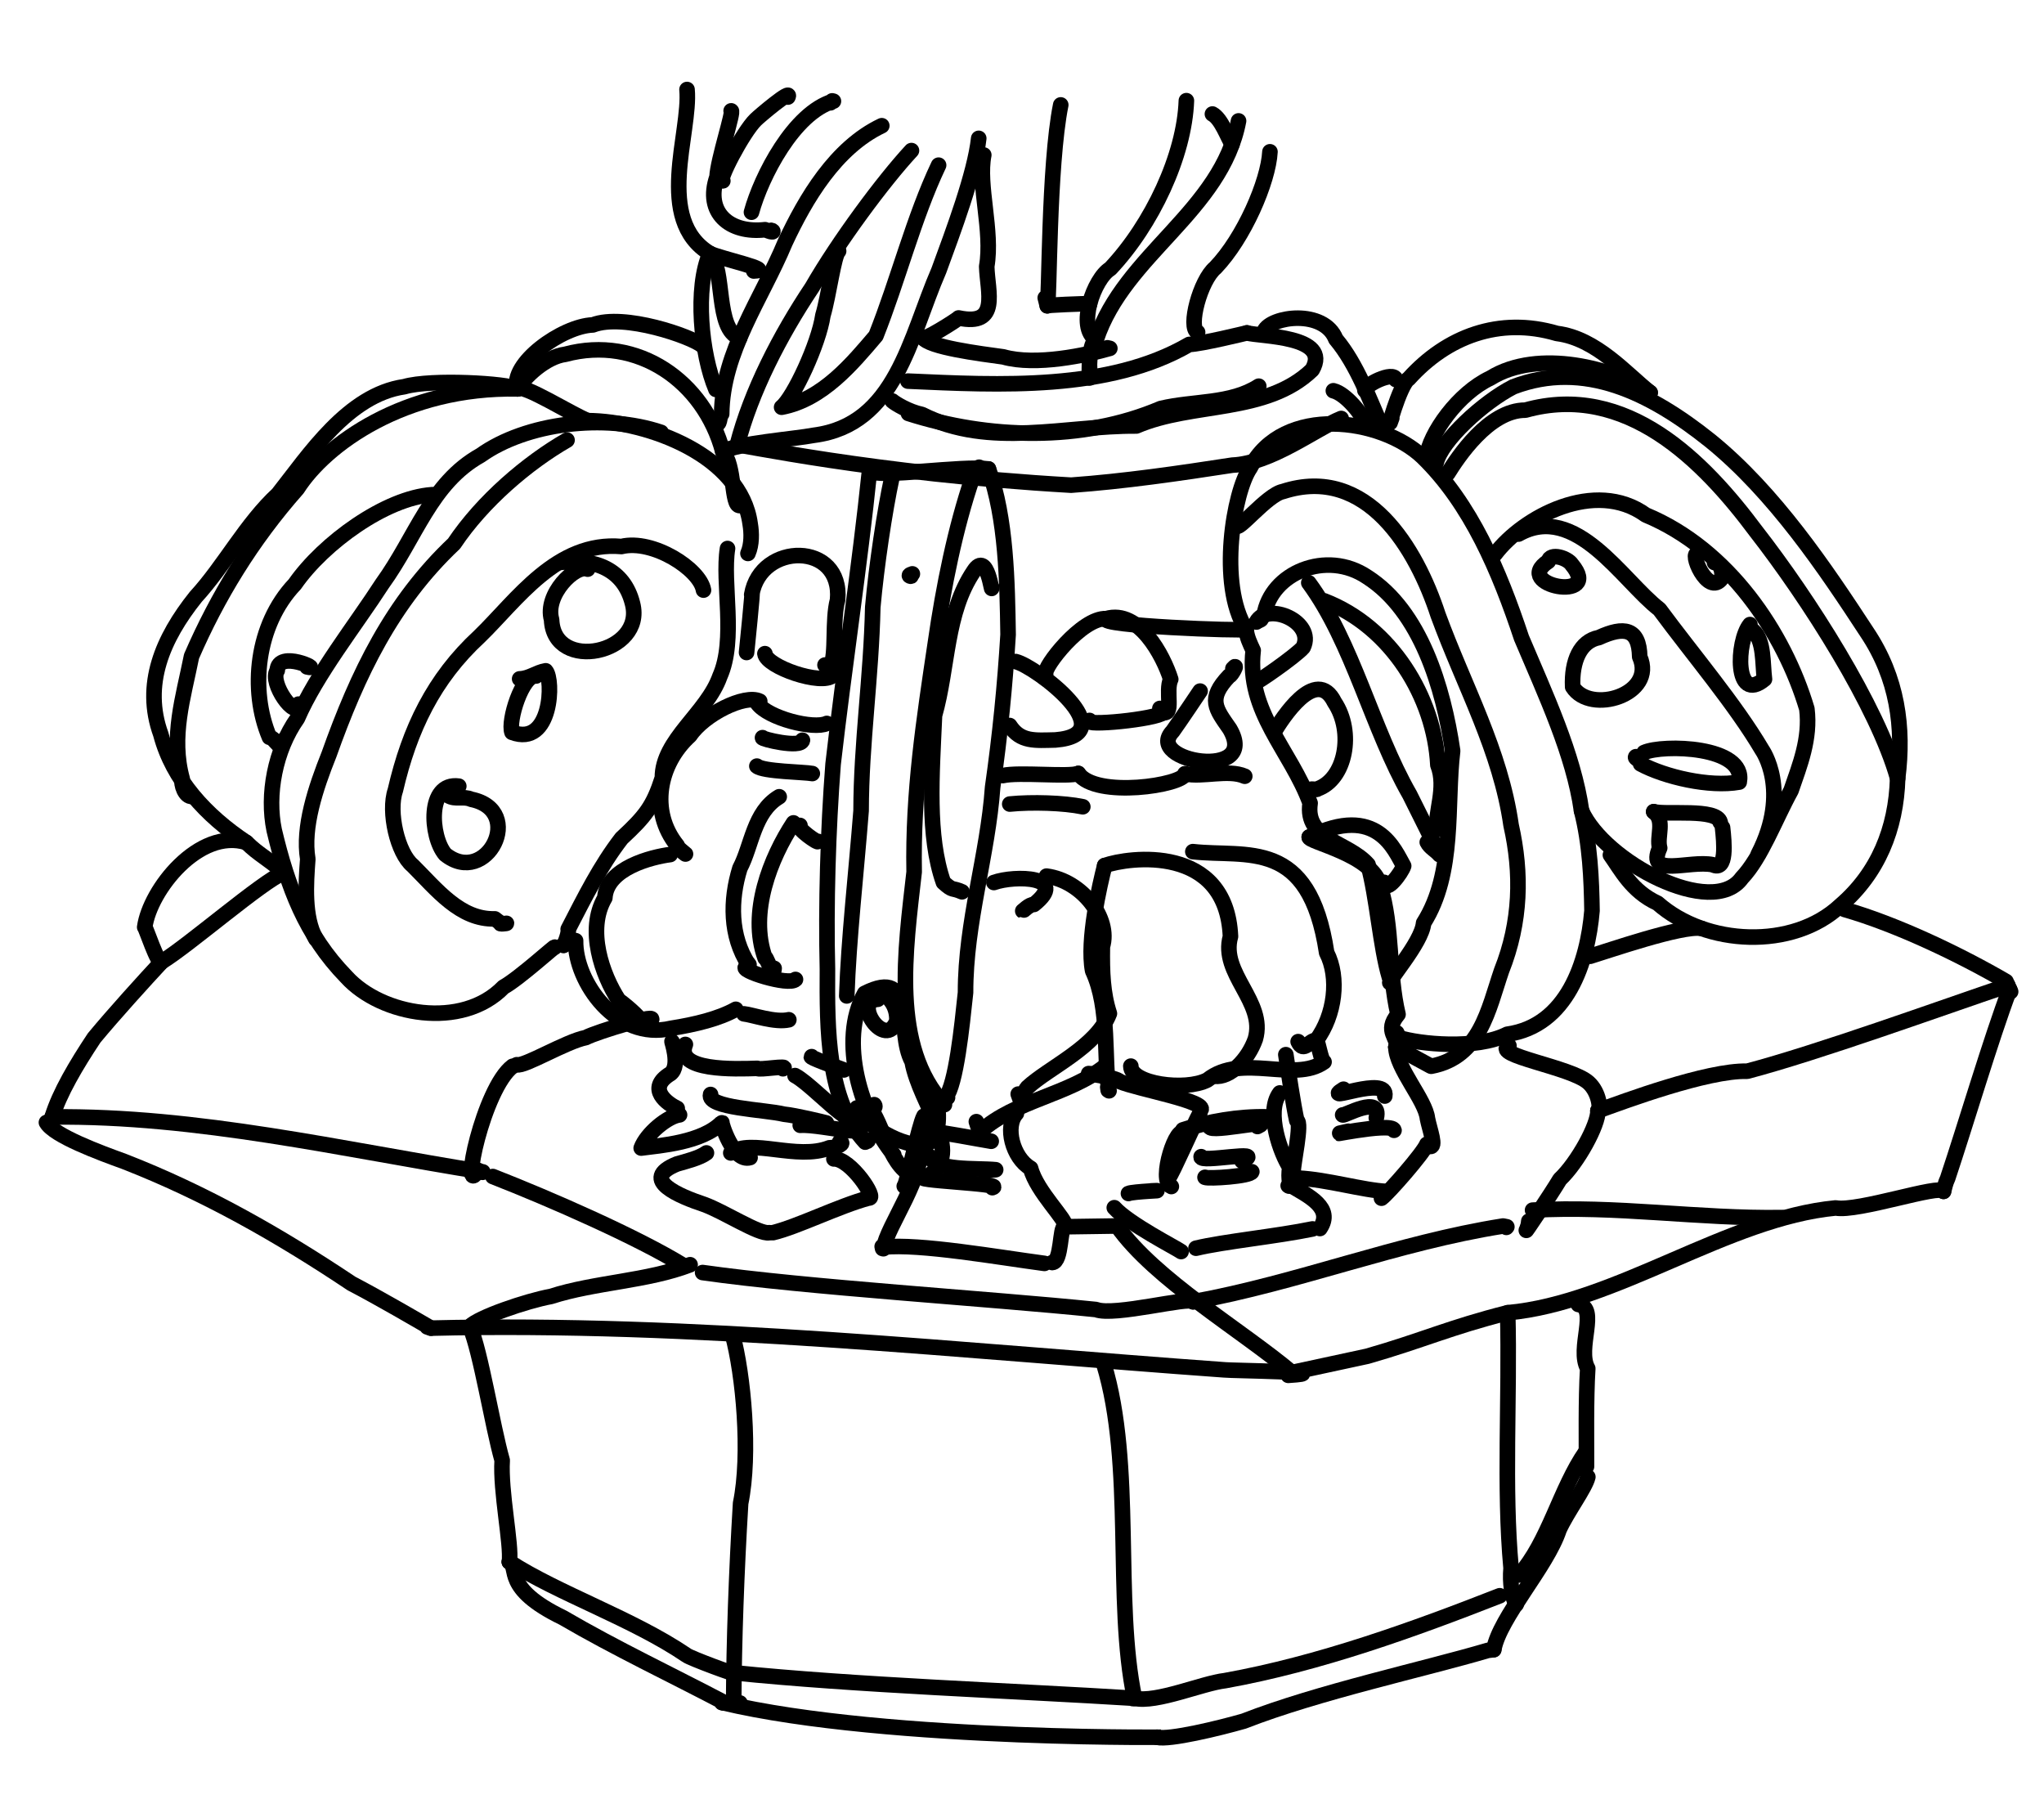 <?xml version="1.0" encoding="UTF-8" standalone="no"?>
<!-- Created by Ashley Blewer - This work is licensed under a Creative Commons Attribution 4.0 International License -->

<svg
   width="544"
   height="480"
   viewBox="0 0 143.933 127"
   version="1.1"
   id="svg2490"
   inkscape:version="1.2.2 (1:1.2.2+202212051552+b0a8486541)"
   sodipodi:docname="1955-circle-vision-3.svg"
   xmlns:inkscape="http://www.inkscape.org/namespaces/inkscape"
   xmlns:sodipodi="http://sodipodi.sourceforge.net/DTD/sodipodi-0.dtd"
   xmlns="http://www.w3.org/2000/svg"
   xmlns:svg="http://www.w3.org/2000/svg">
  <sodipodi:namedview
     id="namedview2492"
     pagecolor="#ffffff"
     bordercolor="#666666"
     borderopacity="1.0"
     inkscape:pageshadow="2"
     inkscape:pageopacity="0.0"
     inkscape:pagecheckerboard="0"
     inkscape:document-units="mm"
     showgrid="false"
     units="px"
     inkscape:zoom="0.90583674"
     inkscape:cx="337.25724"
     inkscape:cy="255.56482"
     inkscape:window-width="1846"
     inkscape:window-height="1136"
     inkscape:window-x="0"
     inkscape:window-y="0"
     inkscape:window-maximized="1"
     inkscape:current-layer="g6395"
     inkscape:showpageshadow="2"
     inkscape:deskcolor="#d1d1d1" />
  <defs
     id="defs2487" />
  <g
     inkscape:label="Layer 1"
     inkscape:groupmode="layer"
     id="layer1">
    <g
       id="g4731"
       transform="matrix(0.33,0,0,0.329,-241.789,1.731)"
       style="stroke-width:2.687">
      <g
         id="g104528"
         transform="matrix(1,0,0,-1,0,792)"
         style="stroke-width:2.687">
        <g
           id="g104530"
           style="stroke-width:2.687" />
      </g>
      <g
         id="g104996"
         transform="matrix(1,0,0,-1,0,792)"
         style="stroke-width:2.687">
        <g
           id="g104998"
           style="stroke-width:2.687" />
      </g>
      <g
         id="g28852"
         transform="matrix(1.07,0,0,1.072,779.912,-443.137)">
        <g
           id="g6718"
           transform="matrix(1.118,0,0,1.118,-549.131,-491.629)">
          <g
             id="g6395"
             transform="matrix(0.534,0,0,0.534,441.937,415.269)">
            <g
               id="g18366"
               transform="matrix(1.989,0,0,1.989,-1603.466,-1626.195)">
              <g
                 id="g4165"
                 transform="matrix(1,0,0,-1,176.714,803.419)">
                <path
                   d="m 786.734,-402.332 c -7.777,-3.699 -12.793,-12.273 -16.222,-19.602 -3.918,-9.453 -10.563,-18.433 -10.664,-28.855 -0.504,-0.484 -0.164,-2.109 -1.102,-1.563"
                   style="fill:none;stroke:#000000;stroke-width:2.617;stroke-linecap:round;stroke-linejoin:round;stroke-miterlimit:10;stroke-dasharray:none;stroke-opacity:1"
                   id="path4167" />
              </g>
              <g
                 id="g4169"
                 transform="matrix(1,0,0,-1,176.714,803.419)">
                <path
                   d="m 791.719,-406.512 c -4.762,-5.148 -12.231,-15.254 -16.688,-22.996 -5.375,-8.054 -10.258,-17.504 -12.574,-26.504"
                   style="fill:none;stroke:#000000;stroke-width:2.617;stroke-linecap:round;stroke-linejoin:round;stroke-miterlimit:10;stroke-dasharray:none;stroke-opacity:1"
                   id="path4171" />
              </g>
              <g
                 id="g4173"
                 transform="matrix(1,0,0,-1,176.714,803.419)">
                <path
                   d="m 796.277,-408.965 c -4.132,-8.683 -6.832,-19.39 -10.523,-28.68 -3.922,-4.613 -8.945,-10.718 -15.84,-12.011 1.996,1.566 6.238,10.668 6.934,15.437 0.976,3.239 1.843,10.172 2.636,10.809"
                   style="fill:none;stroke:#000000;stroke-width:2.617;stroke-linecap:round;stroke-linejoin:round;stroke-miterlimit:10;stroke-dasharray:none;stroke-opacity:1"
                   id="path4175" />
              </g>
              <g
                 id="g4177"
                 transform="matrix(1,0,0,-1,176.714,803.419)">
                <path
                   d="m 803.016,-404.457 c -0.653,-5.965 -4.286,-15.621 -6.692,-22.199 -4.929,-11.367 -7.226,-25.953 -20.992,-27.715 -3.187,-0.617 -12.934,-1.363 -15.301,-2.734"
                   style="fill:none;stroke:#000000;stroke-width:2.617;stroke-linecap:round;stroke-linejoin:round;stroke-miterlimit:10;stroke-dasharray:none;stroke-opacity:1"
                   id="path4179" />
              </g>
              <g
                 id="g4181"
                 transform="matrix(1,0,0,-1,176.714,803.419)">
                <path
                   d="m 758.887,-446.668 c -2.528,5.969 -3.555,17.082 -1.016,22.859"
                   style="fill:none;stroke:#000000;stroke-width:2.617;stroke-linecap:round;stroke-linejoin:round;stroke-miterlimit:10;stroke-dasharray:none;stroke-opacity:1"
                   id="path4183" />
              </g>
              <g
                 id="g4185"
                 transform="matrix(1,0,0,-1,176.714,803.419)">
                <path
                   d="m 762.879,-437.977 c -4.172,1.301 -2.402,11.602 -5.008,14.168"
                   style="fill:none;stroke:#000000;stroke-width:2.617;stroke-linecap:round;stroke-linejoin:round;stroke-miterlimit:10;stroke-dasharray:none;stroke-opacity:1"
                   id="path4187" />
              </g>
              <g
                 id="g4189"
                 transform="matrix(1,0,0,-1,176.714,803.419)">
                <path
                   d="m 754.027,-396.246 c 0.672,-7.242 -5.523,-21.852 3.844,-27.563 1.703,-0.832 10.984,-2.839 7.367,-2.945"
                   style="fill:none;stroke:#000000;stroke-width:2.617;stroke-linecap:round;stroke-linejoin:round;stroke-miterlimit:10;stroke-dasharray:none;stroke-opacity:1"
                   id="path4191" />
              </g>
              <g
                 id="g4193"
                 transform="matrix(1,0,0,-1,176.714,803.419)">
                <path
                   d="m 760.039,-411.602 c -1.074,-0.371 3.395,8.247 5.539,10.297 0.531,0.535 6.192,5.344 5.387,3.789"
                   style="fill:none;stroke:#000000;stroke-width:2.617;stroke-linecap:round;stroke-linejoin:round;stroke-miterlimit:10;stroke-dasharray:none;stroke-opacity:1"
                   id="path4195" />
              </g>
              <g
                 id="g4197"
                 transform="matrix(1,0,0,-1,176.714,803.419)">
                <path
                   d="m 764.852,-416.871 c 1.636,6.008 7.128,16.742 13.761,18.664 l -0.207,0.051 -0.301,-0.328"
                   style="fill:none;stroke:#000000;stroke-width:2.617;stroke-linecap:round;stroke-linejoin:round;stroke-miterlimit:10;stroke-dasharray:none;stroke-opacity:1"
                   id="path4199" />
              </g>
              <g
                 id="g4201"
                 transform="matrix(1,0,0,-1,176.714,803.419)">
                <path
                   d="m 761.441,-399.832 c 0.508,0.043 -2.234,-8.223 -2.375,-11.094 -2.101,-6.074 2.168,-9.558 8.067,-8.886 2.406,-0.961 0.75,0.398 0.933,-0.325"
                   style="fill:none;stroke:#000000;stroke-width:2.617;stroke-linecap:round;stroke-linejoin:round;stroke-miterlimit:10;stroke-dasharray:none;stroke-opacity:1"
                   id="path4203" />
              </g>
              <g
                 id="g4205"
                 transform="matrix(1,0,0,-1,176.714,803.419)">
                <path
                   d="m 803.863,-407.254 c -1.011,-5.105 1.532,-12.73 0.496,-18.734 0.114,-4.278 2.246,-10.133 -4.718,-8.66 -0.09,-0.215 -6.329,-4.18 -6.024,-3.262"
                   style="fill:none;stroke:#000000;stroke-width:2.617;stroke-linecap:round;stroke-linejoin:round;stroke-miterlimit:10;stroke-dasharray:none;stroke-opacity:1"
                   id="path4207" />
              </g>
              <g
                 id="g4209"
                 transform="matrix(1,0,0,-1,176.714,803.419)">
                <path
                   d="m 816.789,-398.836 c -2.062,-10.234 -1.867,-33.191 -2.258,-33.766 -0.34,1.34 0,0 -0.34,1.34"
                   style="fill:none;stroke:#000000;stroke-width:2.617;stroke-linecap:round;stroke-linejoin:round;stroke-miterlimit:10;stroke-dasharray:none;stroke-opacity:1"
                   id="path4211" />
              </g>
              <g
                 id="g4213"
                 transform="matrix(1,0,0,-1,176.714,803.419)">
                <path
                   d="m 814.531,-432.602 c -0.898,0.075 6.824,0.411 7.106,0.332"
                   style="fill:none;stroke:#000000;stroke-width:2.617;stroke-linecap:round;stroke-linejoin:round;stroke-miterlimit:10;stroke-dasharray:none;stroke-opacity:1"
                   id="path4215" />
              </g>
              <g
                 id="g4217"
                 transform="matrix(1,0,0,-1,176.714,803.419)">
                <path
                   d="m 793.617,-437.91 c 0.934,-1.656 9.641,-2.746 13.524,-3.281 5.468,-1.559 13.964,0.3 17.894,1.429 l -0.406,0.094"
                   style="fill:none;stroke:#000000;stroke-width:2.617;stroke-linecap:round;stroke-linejoin:round;stroke-miterlimit:10;stroke-dasharray:none;stroke-opacity:1"
                   id="path4219" />
              </g>
              <g
                 id="g4221"
                 transform="matrix(1,0,0,-1,176.714,803.419)">
                <path
                   d="m 791.125,-445.266 c 15.258,-0.683 33.727,-1.707 47.246,6.168 1.856,0.016 9.684,1.938 9.684,1.938"
                   style="fill:none;stroke:#000000;stroke-width:2.617;stroke-linecap:round;stroke-linejoin:round;stroke-miterlimit:10;stroke-dasharray:none;stroke-opacity:1"
                   id="path4223" />
              </g>
              <g
                 id="g4225"
                 transform="matrix(1,0,0,-1,176.714,803.419)">
                <path
                   d="m 848.055,-437.16 c 2.211,-0.641 14.281,-0.426 10.965,-6.203 -7.719,-7.449 -20.055,-5.364 -29.528,-9.446 -11.824,0.09 -24.672,-3.82 -36.008,1.934 -2.304,0.477 -4.566,1.898 -4.972,2.27"
                   style="fill:none;stroke:#000000;stroke-width:2.617;stroke-linecap:round;stroke-linejoin:round;stroke-miterlimit:10;stroke-dasharray:none;stroke-opacity:1"
                   id="path4227" />
              </g>
              <g
                 id="g4229"
                 transform="matrix(1,0,0,-1,176.714,803.419)">
                <path
                   d="m 756.562,-439.285 c -1.75,1.496 -13.136,5.48 -18.347,3.465 -5.156,-0.18 -14.067,-6.586 -12.656,-10.754"
                   style="fill:none;stroke:#000000;stroke-width:2.617;stroke-linecap:round;stroke-linejoin:round;stroke-miterlimit:10;stroke-dasharray:none;stroke-opacity:1"
                   id="path4231" />
              </g>
              <g
                 id="g4233"
                 transform="matrix(1,0,0,-1,176.714,803.419)">
                <path
                   d="m 762.895,-466.191 c -1.422,-0.129 -0.821,6.836 -2.864,9.086 -3.152,11.765 -14.25,19.636 -26.461,16.343 -3.238,-0.41 -6.8,-3.742 -8.011,-5.812"
                   style="fill:none;stroke:#000000;stroke-width:2.617;stroke-linecap:round;stroke-linejoin:round;stroke-miterlimit:10;stroke-dasharray:none;stroke-opacity:1"
                   id="path4235" />
              </g>
              <g
                 id="g4237"
                 transform="matrix(1,0,0,-1,176.714,803.419)">
                <path
                   d="m 725.559,-446.574 c 0.796,1 9.312,-4.418 11.804,-5.336"
                   style="fill:none;stroke:#000000;stroke-width:2.617;stroke-linecap:round;stroke-linejoin:round;stroke-miterlimit:10;stroke-dasharray:none;stroke-opacity:1"
                   id="path4239" />
              </g>
              <g
                 id="g4241"
                 transform="matrix(1,0,0,-1,176.714,803.419)">
                <path
                   d="m 737.363,-451.91 c 10.137,-0.094 25.711,-5.875 27.262,-17.332 0.266,-1.535 0.297,-3.496 -0.363,-4.992"
                   style="fill:none;stroke:#000000;stroke-width:2.617;stroke-linecap:round;stroke-linejoin:round;stroke-miterlimit:10;stroke-dasharray:none;stroke-opacity:1"
                   id="path4243" />
              </g>
              <g
                 id="g4245"
                 transform="matrix(1,0,0,-1,176.714,803.419)">
                <path
                   d="m 725.559,-446.574 c -1.664,0.926 -14.469,1.695 -19.012,0.371 -9.461,-1.363 -16.055,-11.547 -21.215,-18.067 -5.348,-4.945 -9.055,-12.085 -13.809,-17.265 -5.585,-6.988 -8.902,-14.75 -5.867,-23.117 2.012,-7.653 7.602,-13.664 14.375,-18.176 2.16,-2.11 3.262,-2.434 6.305,-5.047"
                   style="fill:none;stroke:#000000;stroke-width:2.617;stroke-linecap:round;stroke-linejoin:round;stroke-miterlimit:10;stroke-dasharray:none;stroke-opacity:1"
                   id="path4247" />
              </g>
              <g
                 id="g4249"
                 transform="matrix(1,0,0,-1,176.714,803.419)">
                <path
                   d="m 680.031,-522.828 c -7.953,2.484 -16.219,-7.945 -17.082,-14.231 0.11,0.149 2.285,-6.562 2.856,-5.824"
                   style="fill:none;stroke:#000000;stroke-width:2.617;stroke-linecap:round;stroke-linejoin:round;stroke-miterlimit:10;stroke-dasharray:none;stroke-opacity:1"
                   id="path4251" />
              </g>
              <g
                 id="g4253"
                 transform="matrix(1,0,0,-1,176.714,803.419)">
                <path
                   d="m 749.668,-453.879 c -9.496,3.211 -22.672,1.594 -30.324,-3.867 -8.344,-4.676 -10.809,-13.711 -16.512,-21.602 -4.457,-6.914 -11.02,-15.183 -14.238,-22.613 -3.774,-5.359 -5.141,-12.832 -3.899,-18.801 2.266,-9.511 5.246,-17.597 12.129,-24.664 5.906,-6.508 19.426,-8.89 26.383,-1.707 2.621,1.426 9.156,7.399 8.551,6.656"
                   style="fill:none;stroke:#000000;stroke-width:2.617;stroke-linecap:round;stroke-linejoin:round;stroke-miterlimit:10;stroke-dasharray:none;stroke-opacity:1"
                   id="path4255" />
              </g>
              <g
                 id="g4257"
                 transform="matrix(1,0,0,-1,176.714,803.419)">
                <path
                   d="m 756.793,-480.398 c -0.609,3.535 -8.5,8.609 -13.785,7.328 -10.856,0.965 -17.582,-9.047 -23.856,-15.129 -7.652,-7.067 -11.73,-15.555 -14.113,-25.863 -1.25,-3.626 0.387,-10.579 2.914,-12.641 4.039,-4.024 7.969,-9.133 13.793,-8.961 1.594,-1.195 0.973,-0.727 1.051,-0.691 -0.559,-0.286 1.109,-0.051 0.887,-0.063"
                   style="fill:none;stroke:#000000;stroke-width:2.617;stroke-linecap:round;stroke-linejoin:round;stroke-miterlimit:10;stroke-dasharray:none;stroke-opacity:1"
                   id="path4259" />
              </g>
              <g
                 id="g4261"
                 transform="matrix(1,0,0,-1,176.714,803.419)">
                <path
                   d="m 711.23,-464.359 c -7.812,-0.532 -18.25,-8.11 -23.074,-15.047 -6.5,-6.86 -7.594,-17.813 -4.258,-25.735 1.079,-0.093 1.793,-2.777 2.497,-0.398"
                   style="fill:none;stroke:#000000;stroke-width:2.617;stroke-linecap:round;stroke-linejoin:round;stroke-miterlimit:10;stroke-dasharray:none;stroke-opacity:1"
                   id="path4263" />
              </g>
              <g
                 id="g4265"
                 transform="matrix(1,0,0,-1,176.714,803.419)">
                <path
                   d="m 690.223,-493.312 c 2.582,-0.661 -4.868,2.984 -5.016,-0.602 -1.414,-2.09 3.266,-8.445 3.566,-5.652"
                   style="fill:none;stroke:#000000;stroke-width:2.617;stroke-linecap:round;stroke-linejoin:round;stroke-miterlimit:10;stroke-dasharray:none;stroke-opacity:1"
                   id="path4267" />
              </g>
              <g
                 id="g4269"
                 transform="matrix(1,0,0,-1,176.714,803.419)">
                <path
                   d="m 737.34,-476.875 c -2.031,0.871 -7.278,-4.273 -6.059,-8.492 0.356,-8.992 15.766,-5.688 13.594,2.691 -1.449,5.84 -6.43,7.676 -12.145,6.926"
                   style="fill:none;stroke:#000000;stroke-width:2.617;stroke-linecap:round;stroke-linejoin:round;stroke-miterlimit:10;stroke-dasharray:none;stroke-opacity:1"
                   id="path4271" />
              </g>
              <g
                 id="g4273"
                 transform="matrix(1,0,0,-1,176.714,803.419)">
                <path
                   d="m 728.684,-494.836 c -2.332,0.305 -4.762,-7.59 -4.051,-9.473 6.734,-2.511 6.98,8.93 5.656,10.344 -1.547,-0.262 -2.719,-1.305 -4.371,-1.355"
                   style="fill:none;stroke:#000000;stroke-width:2.617;stroke-linecap:round;stroke-linejoin:round;stroke-miterlimit:10;stroke-dasharray:none;stroke-opacity:1"
                   id="path4275" />
              </g>
              <g
                 id="g4277"
                 transform="matrix(1,0,0,-1,176.714,803.419)">
                <path
                   d="m 715.695,-513.355 c -5.347,0.75 -4.82,-8.457 -2.281,-11.465 6.902,-5.559 13.609,7.39 4.356,9.258 -1.215,0.574 -2.676,-0.11 -3.821,0.601"
                   style="fill:none;stroke:#000000;stroke-width:2.617;stroke-linecap:round;stroke-linejoin:round;stroke-miterlimit:10;stroke-dasharray:none;stroke-opacity:1"
                   id="path4279" />
              </g>
              <g
                 id="g4281"
                 transform="matrix(1,0,0,-1,176.714,803.419)">
                <path
                   d="m 733.875,-455.184 c -6.633,-3.812 -14.172,-10.222 -18.98,-17.41 -10.395,-9.828 -16.172,-21.855 -20.993,-35.433 -2.234,-5.594 -4.461,-12.239 -3.566,-17.582 -0.309,-4.207 -0.691,-9.688 1.34,-13.407"
                   style="fill:none;stroke:#000000;stroke-width:2.617;stroke-linecap:round;stroke-linejoin:round;stroke-miterlimit:10;stroke-dasharray:none;stroke-opacity:1"
                   id="path4283" />
              </g>
              <g
                 id="g4285"
                 transform="matrix(1,0,0,-1,176.714,803.419)">
                <path
                   d="m 725.559,-446.574 c -19.012,0.371 -32.27,-9.395 -36.973,-16.762 -7.688,-8.707 -13.434,-18.176 -17.774,-28.187 -1.394,-6.993 -3.519,-13.508 -1.566,-20.602 -0.238,-0.898 0.477,-3.098 1.695,-2.965"
                   style="fill:none;stroke:#000000;stroke-width:2.617;stroke-linecap:round;stroke-linejoin:round;stroke-miterlimit:10;stroke-dasharray:none;stroke-opacity:1"
                   id="path4287" />
              </g>
              <g
                 id="g4289"
                 transform="matrix(1,0,0,-1,176.714,803.419)">
                <path
                   d="m 850.965,-436.859 c 1.105,2.504 10.008,3.742 12.027,-1.352 3.582,-4.254 5.77,-10.469 7.481,-14.23 l -0.629,0.648"
                   style="fill:none;stroke:#000000;stroke-width:2.617;stroke-linecap:round;stroke-linejoin:round;stroke-miterlimit:10;stroke-dasharray:none;stroke-opacity:1"
                   id="path4291" />
              </g>
              <g
                 id="g4293"
                 transform="matrix(1,0,0,-1,176.714,803.419)">
                <path
                   d="m 862.578,-446.887 c 2.059,-0.484 4.942,-4.047 5.231,-5.34"
                   style="fill:none;stroke:#000000;stroke-width:2.617;stroke-linecap:round;stroke-linejoin:round;stroke-miterlimit:10;stroke-dasharray:none;stroke-opacity:1"
                   id="path4295" />
              </g>
              <g
                 id="g4297"
                 transform="matrix(1,0,0,-1,176.714,803.419)">
                <path
                   d="m 867.871,-446.812 c -0.183,0.765 4.766,3.386 5.219,1.792"
                   style="fill:none;stroke:#000000;stroke-width:2.617;stroke-linecap:round;stroke-linejoin:round;stroke-miterlimit:10;stroke-dasharray:none;stroke-opacity:1"
                   id="path4299" />
              </g>
              <g
                 id="g4301"
                 transform="matrix(1,0,0,-1,176.714,803.419)">
                <path
                   d="m 872.391,-451.461 c -1.161,-3.566 1.32,5.742 2.843,6.598 6.375,7.086 15.215,10.468 24.883,7.609 6.653,-0.836 11.695,-6.82 15.66,-9.945"
                   style="fill:none;stroke:#000000;stroke-width:2.617;stroke-linecap:round;stroke-linejoin:round;stroke-miterlimit:10;stroke-dasharray:none;stroke-opacity:1"
                   id="path4303" />
              </g>
              <g
                 id="g4305"
                 transform="matrix(1,0,0,-1,176.714,803.419)">
                <path
                   d="m 878.184,-458.184 c 0.543,4.145 5.382,10.891 10.761,13.43 8.032,4.996 20.828,1.645 26.832,-2.445"
                   style="fill:none;stroke:#000000;stroke-width:2.617;stroke-linecap:round;stroke-linejoin:round;stroke-miterlimit:10;stroke-dasharray:none;stroke-opacity:1"
                   id="path4307" />
              </g>
              <g
                 id="g4309"
                 transform="matrix(1,0,0,-1,176.714,803.419)">
                <path
                   d="m 879.832,-459.035 c 0.852,3.773 7.996,10.285 12.961,12.808 11.871,4.52 22.984,-0.972 33.066,-9.046 10.801,-8.75 19.418,-21.633 26.336,-32.223 5.106,-7.637 6.243,-15.93 5.149,-24.551 -0.246,-8.453 -3.289,-15.941 -9.653,-21.406 -7.937,-7.418 -22.535,-6.774 -30.66,0.418 -4.363,2 -6.195,5.695 -7.926,8.113"
                   style="fill:none;stroke:#000000;stroke-width:2.617;stroke-linecap:round;stroke-linejoin:round;stroke-miterlimit:10;stroke-dasharray:none;stroke-opacity:1"
                   id="path4311" />
              </g>
              <g
                 id="g4313"
                 transform="matrix(1,0,0,-1,176.714,803.419)">
                <path
                   d="m 881.801,-460.773 c 1.59,2.562 6.867,10.656 13.027,10.625 16.961,4.742 29.953,-8.571 38.727,-20.364 8.761,-11.246 20.418,-29.5 23.789,-41.535"
                   style="fill:none;stroke:#000000;stroke-width:2.617;stroke-linecap:round;stroke-linejoin:round;stroke-miterlimit:10;stroke-dasharray:none;stroke-opacity:1"
                   id="path4315" />
              </g>
              <g
                 id="g4317"
                 transform="matrix(1,0,0,-1,176.714,803.419)">
                <path
                   d="m 889.738,-474.336 c 4.723,6.219 16.766,12.734 25.305,6.57 13.902,-5.773 23.269,-19.859 27.055,-32.597 0.621,-5.032 -1.192,-9.457 -2.653,-13.715 -2.683,-4.891 -5.035,-11.313 -8.265,-14.707 -4.926,-6.934 -23.106,2.711 -26.926,11.297"
                   style="fill:none;stroke:#000000;stroke-width:2.617;stroke-linecap:round;stroke-linejoin:round;stroke-miterlimit:10;stroke-dasharray:none;stroke-opacity:1"
                   id="path4319" />
              </g>
              <g
                 id="g4321"
                 transform="matrix(1,0,0,-1,176.714,803.419)">
                <path
                   d="m 898.668,-475.57 c -6.246,-4.063 9.312,-6.957 3.945,-0.52 -0.664,1.063 -3.613,2.07 -3.945,0.52"
                   style="fill:none;stroke:#000000;stroke-width:2.617;stroke-linecap:round;stroke-linejoin:round;stroke-miterlimit:10;stroke-dasharray:none;stroke-opacity:1"
                   id="path4323" />
              </g>
              <g
                 id="g4325"
                 transform="matrix(1,0,0,-1,176.714,803.419)">
                <path
                   d="m 893.672,-470.977 c 9.609,5.434 17.476,-7.89 23.66,-12.648 5.836,-7.898 12.723,-15.969 17.254,-23.648 0,0 4.859,-6.805 -0.641,-17.512"
                   style="fill:none;stroke:#000000;stroke-width:2.617;stroke-linecap:round;stroke-linejoin:round;stroke-miterlimit:10;stroke-dasharray:none;stroke-opacity:1"
                   id="path4327" />
              </g>
              <g
                 id="g4329"
                 transform="matrix(1,0,0,-1,176.714,803.419)">
                <path
                   d="m 907.164,-488.379 c -3.102,-0.601 -4.594,-3.91 -4.398,-8.293 2.976,-4.711 14.07,-1.301 11.261,5.067 -0.097,4.832 -2.668,5.16 -6.863,3.226"
                   style="fill:none;stroke:#000000;stroke-width:2.617;stroke-linecap:round;stroke-linejoin:round;stroke-miterlimit:10;stroke-dasharray:none;stroke-opacity:1"
                   id="path4331" />
              </g>
              <g
                 id="g4333"
                 transform="matrix(1,0,0,-1,176.714,803.419)">
                <path
                   d="m 914.766,-507.703 c 3.101,1.414 17.156,1.117 15.972,-4.969 -5.031,-0.902 -12.511,0.875 -16.562,3.059 0.242,0.59 -1.137,0.925 -0.789,1.211"
                   style="fill:none;stroke:#000000;stroke-width:2.617;stroke-linecap:round;stroke-linejoin:round;stroke-miterlimit:10;stroke-dasharray:none;stroke-opacity:1"
                   id="path4335" />
              </g>
              <g
                 id="g4337"
                 transform="matrix(1,0,0,-1,176.714,803.419)">
                <path
                   d="m 916.379,-517.648 c 2.082,-0.59 10.609,0.613 11.168,-1.774"
                   style="fill:none;stroke:#000000;stroke-width:2.617;stroke-linecap:round;stroke-linejoin:round;stroke-miterlimit:10;stroke-dasharray:none;stroke-opacity:1"
                   id="path4339" />
              </g>
              <g
                 id="g4341"
                 transform="matrix(1,0,0,-1,176.714,803.419)">
                <path
                   d="m 927.938,-520.312 c 0.281,-2.543 0.75,-7.426 -1.649,-6.247 -3.945,0.801 -11.207,-2.304 -8.91,2.809 -0.535,1.926 0.969,4.652 -1,6.102"
                   style="fill:none;stroke:#000000;stroke-width:2.617;stroke-linecap:round;stroke-linejoin:round;stroke-miterlimit:10;stroke-dasharray:none;stroke-opacity:1"
                   id="path4343" />
              </g>
              <g
                 id="g4345"
                 transform="matrix(1,0,0,-1,176.714,803.419)">
                <path
                   d="m 932.543,-486.191 c -2.277,-2.813 -2.625,-13.399 2.437,-9.18 -0.332,2.617 -0.042,6.508 -1.878,8.117"
                   style="fill:none;stroke:#000000;stroke-width:2.617;stroke-linecap:round;stroke-linejoin:round;stroke-miterlimit:10;stroke-dasharray:none;stroke-opacity:1"
                   id="path4347" />
              </g>
              <g
                 id="g4349"
                 transform="matrix(1,0,0,-1,176.714,803.419)">
                <path
                   d="m 923.875,-474.332 c -1.73,0.734 1.586,-7.356 3.937,-4.059 0.153,1.141 -0.14,2.383 -1.222,2.618"
                   style="fill:none;stroke:#000000;stroke-width:2.617;stroke-linecap:round;stroke-linejoin:round;stroke-miterlimit:10;stroke-dasharray:none;stroke-opacity:1"
                   id="path4351" />
              </g>
              <g
                 id="g4353"
                 transform="matrix(1,0,0,-1,176.714,803.419)">
                <path
                   d="m 847.906,-487 c -4.761,7.59 -2.023,23.234 0.692,27.141 5.504,10.687 22.047,8.418 28.953,1.855 8.129,-7.922 12.883,-19.168 16.617,-30.418 4.062,-9.609 8.766,-19.64 10.086,-29.066 1.434,-5.528 1.684,-11.668 1.758,-16.809 -0.723,-8.598 -4.16,-19.336 -14.227,-20.762 -5.203,-2.648 -14.82,-1.644 -18.168,-0.574 l -0.387,0.813"
                   style="fill:none;stroke:#000000;stroke-width:2.617;stroke-linecap:round;stroke-linejoin:round;stroke-miterlimit:10;stroke-dasharray:none;stroke-opacity:1"
                   id="path4355" />
              </g>
              <g
                 id="g4357"
                 transform="matrix(1,0,0,-1,176.714,803.419)">
                <path
                   d="m 846.348,-469.453 c -0.11,-1.496 5.105,5.117 7.75,5.625 14.156,4.605 22.464,-9.734 26.058,-20.738 4.453,-12.137 10.473,-22.797 12.266,-35.348 1.816,-8.063 1.668,-16.242 -1.602,-24.465 -2.215,-6.476 -3.597,-14.523 -11.812,-16.062 l -0.102,0.043 -5.832,3.171"
                   style="fill:none;stroke:#000000;stroke-width:2.617;stroke-linecap:round;stroke-linejoin:round;stroke-miterlimit:10;stroke-dasharray:none;stroke-opacity:1"
                   id="path4359" />
              </g>
              <g
                 id="g4361"
                 transform="matrix(1,0,0,-1,176.714,803.419)">
                <path
                   d="m 872.109,-546.43 c -0.746,0.035 5.336,6.715 5.621,10.063 5.36,8.461 3.778,19.808 4.875,28.945 -1.57,10.695 -5.414,23.516 -14.351,29.234 -6.836,4.622 -16.195,0.708 -17.32,-6.464 -0.524,-0.465 -1.028,-1.086 -0.52,-0.684"
                   style="fill:none;stroke:#000000;stroke-width:2.617;stroke-linecap:round;stroke-linejoin:round;stroke-miterlimit:10;stroke-dasharray:none;stroke-opacity:1"
                   id="path4363" />
              </g>
              <g
                 id="g4365"
                 transform="matrix(1,0,0,-1,176.714,803.419)">
                <path
                   d="m 849.652,-485.766 c 1.907,3.485 9.91,0 7.852,-4.254 -1.156,-1.39 -8.203,-6.296 -7.848,-5.757"
                   style="fill:none;stroke:#000000;stroke-width:2.617;stroke-linecap:round;stroke-linejoin:round;stroke-miterlimit:10;stroke-dasharray:none;stroke-opacity:1"
                   id="path4367" />
              </g>
              <g
                 id="g4369"
                 transform="matrix(1,0,0,-1,176.714,803.419)">
                <path
                   d="m 852.664,-504.172 c 1.164,1.934 7,11.231 10.102,4.926 3.359,-5.024 1.843,-12.992 -2.911,-14.586 -0.003,-0.266 -1.257,0.301 -1.519,-0.348"
                   style="fill:none;stroke:#000000;stroke-width:2.617;stroke-linecap:round;stroke-linejoin:round;stroke-miterlimit:10;stroke-dasharray:none;stroke-opacity:1"
                   id="path4371" />
              </g>
              <g
                 id="g4373"
                 transform="matrix(1,0,0,-1,176.714,803.419)">
                <path
                   d="m 858.527,-521.906 c 11.434,5.683 14.368,-2.313 15.856,-4.86 -0.336,-1.082 -3.02,-4.773 -3.274,-2.761"
                   style="fill:none;stroke:#000000;stroke-width:2.617;stroke-linecap:round;stroke-linejoin:round;stroke-miterlimit:10;stroke-dasharray:none;stroke-opacity:1"
                   id="path4375" />
              </g>
              <g
                 id="g4377"
                 transform="matrix(1,0,0,-1,176.714,803.419)">
                <path
                   d="m 871.973,-545.441 c -1.512,5.066 -2.067,13.472 -3.571,18.89 -3.422,3.891 -10.64,4.117 -9.73,10.34 -3.274,8.906 -10.734,15.328 -9.563,25.672 -0.574,1.25 -1.023,2.125 -1.203,3.539"
                   style="fill:none;stroke:#000000;stroke-width:2.617;stroke-linecap:round;stroke-linejoin:round;stroke-miterlimit:10;stroke-dasharray:none;stroke-opacity:1"
                   id="path4379" />
              </g>
              <g
                 id="g4381"
                 transform="matrix(1,0,0,-1,176.714,803.419)">
                <path
                   d="m 858.449,-479.172 c 7.383,-10.039 10.68,-24.691 16.953,-35.621 1.555,-3.113 4.539,-9.105 4.993,-10.078 -0.614,0.758 -1.602,1.183 -2.047,2.094"
                   style="fill:none;stroke:#000000;stroke-width:2.617;stroke-linecap:round;stroke-linejoin:round;stroke-miterlimit:10;stroke-dasharray:none;stroke-opacity:1"
                   id="path4383" />
              </g>
              <g
                 id="g4385"
                 transform="matrix(1,0,0,-1,176.714,803.419)">
                <path
                   d="m 861.035,-482.203 c 11.281,-4.344 18.512,-16.238 19.094,-27.602 1.531,-3.898 -0.594,-8.086 -0.106,-10.832"
                   style="fill:none;stroke:#000000;stroke-width:2.617;stroke-linecap:round;stroke-linejoin:round;stroke-miterlimit:10;stroke-dasharray:none;stroke-opacity:1"
                   id="path4387" />
              </g>
              <g
                 id="g4389"
                 transform="matrix(1,0,0,-1,176.714,803.419)">
                <path
                   d="m 863.887,-451.547 c -4.235,-1.715 -11.801,-7.578 -18.274,-7.844 -9.051,-1.394 -18.129,-2.722 -27.078,-3.367 -33.246,1.903 -56.308,7.059 -56.078,6.746"
                   style="fill:none;stroke:#000000;stroke-width:2.617;stroke-linecap:round;stroke-linejoin:round;stroke-miterlimit:10;stroke-dasharray:none;stroke-opacity:1"
                   id="path4391" />
              </g>
              <g
                 id="g4393"
                 transform="matrix(1,0,0,-1,176.714,803.419)">
                <path
                   d="m 784.676,-460.359 c 1.625,-1.262 15.59,0.961 19.976,0.328"
                   style="fill:none;stroke:#000000;stroke-width:2.617;stroke-linecap:round;stroke-linejoin:round;stroke-miterlimit:10;stroke-dasharray:none;stroke-opacity:1"
                   id="path4395" />
              </g>
              <g
                 id="g4397"
                 transform="matrix(1,0,0,-1,176.714,803.419)">
                <path
                   d="m 804.652,-460.031 c 3.012,-8.262 3.16,-19.16 3.297,-27.86 -0.523,-8.519 -1.332,-16.793 -2.597,-25.644 -0.801,-11.406 -4.567,-22.688 -4.551,-34.52 -0.61,-5.761 -1.59,-15.437 -3.34,-17.633 l 0.316,-0.019 -0.062,0.07"
                   style="fill:none;stroke:#000000;stroke-width:2.617;stroke-linecap:round;stroke-linejoin:round;stroke-miterlimit:10;stroke-dasharray:none;stroke-opacity:1"
                   id="path4399" />
              </g>
              <g
                 id="g4401"
                 transform="matrix(1,0,0,-1,176.714,803.419)">
                <path
                   d="m 797.262,-566.898 c -9.063,9.757 -6.555,26.039 -5.09,39.117 -0.246,13.383 1.637,25.574 3.59,38.66 1.32,9.215 3.336,19.23 6.207,27.625 0.715,0.293 1.164,2.371 1.152,1.582"
                   style="fill:none;stroke:#000000;stroke-width:2.617;stroke-linecap:round;stroke-linejoin:round;stroke-miterlimit:10;stroke-dasharray:none;stroke-opacity:1"
                   id="path4403" />
              </g>
              <g
                 id="g4405"
                 transform="matrix(1,0,0,-1,176.714,803.419)">
                <path
                   d="m 784.676,-460.359 c -1.633,-15.899 -4.289,-33.27 -6.117,-49.282 -0.856,-11.175 -1.215,-23.746 -0.95,-34.429 -0.062,-10.242 -0.089,-22.145 6.344,-29.125 -0.765,0.07 0.524,-0.078 0.508,0.375"
                   style="fill:none;stroke:#000000;stroke-width:2.617;stroke-linecap:round;stroke-linejoin:round;stroke-miterlimit:10;stroke-dasharray:none;stroke-opacity:1"
                   id="path4407" />
              </g>
              <g
                 id="g4409"
                 transform="matrix(1,0,0,-1,176.714,803.419)">
                <path
                   d="m 788.758,-575.352 c -5.535,6.856 -9.313,19.168 -4.899,27.161 8.75,4.445 5.161,-6.364 7.965,-11.457 1.356,-7.434 8.797,-15.125 2.77,-19.188 -5.399,-1.559 -6.949,6.465 -9.258,10.516 -0.457,0.597 0.578,0.89 0.125,1.422"
                   style="fill:none;stroke:#000000;stroke-width:2.617;stroke-linecap:round;stroke-linejoin:round;stroke-miterlimit:10;stroke-dasharray:none;stroke-opacity:1"
                   id="path4411" />
              </g>
              <g
                 id="g4413"
                 transform="matrix(1,0,0,-1,176.714,803.419)">
                <path
                   d="m 791.219,-450.707 c 13.355,-4.277 29.082,-4.832 42.379,0.84 5.523,1.324 11.695,0.691 16.449,3.75"
                   style="fill:none;stroke:#000000;stroke-width:2.617;stroke-linecap:round;stroke-linejoin:round;stroke-miterlimit:10;stroke-dasharray:none;stroke-opacity:1"
                   id="path4415" />
              </g>
              <g
                 id="g4417"
                 transform="matrix(1,0,0,-1,176.714,803.419)">
                <path
                   d="m 760.828,-473.406 c -0.926,-5.805 1.481,-15.266 -1.285,-21.492 -2.172,-6.176 -9.703,-10.696 -9.652,-17.047 -1.555,-4.825 -2.832,-6.438 -6.852,-10.176 -3.641,-4.727 -6.144,-9.824 -8.969,-15.285 0.223,-0.91 -1.175,-3.711 -0.636,-2.391"
                   style="fill:none;stroke:#000000;stroke-width:2.617;stroke-linecap:round;stroke-linejoin:round;stroke-miterlimit:10;stroke-dasharray:none;stroke-opacity:1"
                   id="path4419" />
              </g>
              <g
                 id="g4421"
                 transform="matrix(1,0,0,-1,176.714,803.419)">
                <path
                   d="m 766.238,-499.074 c -2.492,1.234 -9.34,-2.199 -11.726,-5.77 -5.231,-4.742 -6.809,-12.715 -2.129,-18.5 -0.34,-0.203 2.855,-2.562 0.582,-0.754"
                   style="fill:none;stroke:#000000;stroke-width:2.617;stroke-linecap:round;stroke-linejoin:round;stroke-miterlimit:10;stroke-dasharray:none;stroke-opacity:1"
                   id="path4423" />
              </g>
              <g
                 id="g4425"
                 transform="matrix(1,0,0,-1,176.714,803.419)">
                <path
                   d="m 751.195,-524.855 c -2.988,-0.383 -10.648,-2.235 -10.972,-7.286 -3.125,-5.359 -0.45,-12.941 2.32,-17.191 1.875,-1.367 3.949,-3.324 3.965,-3.871"
                   style="fill:none;stroke:#000000;stroke-width:2.617;stroke-linecap:round;stroke-linejoin:round;stroke-miterlimit:10;stroke-dasharray:none;stroke-opacity:1"
                   id="path4427" />
              </g>
              <g
                 id="g4429"
                 transform="matrix(1,0,0,-1,176.714,803.419)">
                <path
                   d="m 735.312,-539.328 c -0.113,-6.926 6.922,-16.906 16.04,-14.734 4.027,0.636 8.015,1.593 10.867,3.195"
                   style="fill:none;stroke:#000000;stroke-width:2.617;stroke-linecap:round;stroke-linejoin:round;stroke-miterlimit:10;stroke-dasharray:none;stroke-opacity:1"
                   id="path4431" />
              </g>
              <g
                 id="g4433"
                 transform="matrix(1,0,0,-1,176.714,803.419)">
                <path
                   d="m 764.027,-490.887 c -0.058,-0.519 1.227,11.926 0.864,9.727 1.496,8.887 15.316,8.926 14.421,-0.883 -0.929,-3.437 -0.152,-9.129 -1.156,-11.082 l -0.496,-0.004 -0.461,0.137"
                   style="fill:none;stroke:#000000;stroke-width:2.617;stroke-linecap:round;stroke-linejoin:round;stroke-miterlimit:10;stroke-dasharray:none;stroke-opacity:1"
                   id="path4435" />
              </g>
              <g
                 id="g4437"
                 transform="matrix(1,0,0,-1,176.714,803.419)">
                <path
                   d="m 767.109,-491.082 c 0.235,-2.207 9.528,-5.43 11.43,-3.645"
                   style="fill:none;stroke:#000000;stroke-width:2.617;stroke-linecap:round;stroke-linejoin:round;stroke-miterlimit:10;stroke-dasharray:none;stroke-opacity:1"
                   id="path4439" />
              </g>
              <g
                 id="g4441"
                 transform="matrix(1,0,0,-1,176.714,803.419)">
                <path
                   d="m 765.852,-499.434 c 1.816,-2.511 9.449,-4.429 11.648,-3.378"
                   style="fill:none;stroke:#000000;stroke-width:2.617;stroke-linecap:round;stroke-linejoin:round;stroke-miterlimit:10;stroke-dasharray:none;stroke-opacity:1"
                   id="path4443" />
              </g>
              <g
                 id="g4445"
                 transform="matrix(1,0,0,-1,176.714,803.419)">
                <path
                   d="m 766.707,-505.203 c -0.277,-0.199 6.422,-1.844 6.703,-0.434"
                   style="fill:none;stroke:#000000;stroke-width:2.617;stroke-linecap:round;stroke-linejoin:round;stroke-miterlimit:10;stroke-dasharray:none;stroke-opacity:1"
                   id="path4447" />
              </g>
              <g
                 id="g4449"
                 transform="matrix(1,0,0,-1,176.714,803.419)">
                <path
                   d="m 765.758,-509.984 c 1.027,-0.926 8,-0.989 9.308,-1.25"
                   style="fill:none;stroke:#000000;stroke-width:2.617;stroke-linecap:round;stroke-linejoin:round;stroke-miterlimit:10;stroke-dasharray:none;stroke-opacity:1"
                   id="path4451" />
              </g>
              <g
                 id="g4453"
                 transform="matrix(1,0,0,-1,176.714,803.419)">
                <path
                   d="m 769.508,-515.137 c -4.297,-2.558 -4.578,-8.199 -6.598,-12.019 -1.664,-5.383 -1.672,-11.391 1.457,-16.211 -0.898,0.242 0.551,-0.445 -0.101,0.254"
                   style="fill:none;stroke:#000000;stroke-width:2.617;stroke-linecap:round;stroke-linejoin:round;stroke-miterlimit:10;stroke-dasharray:none;stroke-opacity:1"
                   id="path4455" />
              </g>
              <g
                 id="g4457"
                 transform="matrix(1,0,0,-1,176.714,803.419)">
                <path
                   d="m 771.906,-519.531 c -3.844,-5.871 -7.539,-15.063 -4.765,-22.731 -0.039,0.914 1.464,-3.664 1.515,-1.718"
                   style="fill:none;stroke:#000000;stroke-width:2.617;stroke-linecap:round;stroke-linejoin:round;stroke-miterlimit:10;stroke-dasharray:none;stroke-opacity:1"
                   id="path4459" />
              </g>
              <g
                 id="g4461"
                 transform="matrix(1,0,0,-1,176.714,803.419)">
                <path
                   d="m 772.996,-519.957 c -0.801,-0.363 3.234,-3.195 3.043,-2.684"
                   style="fill:none;stroke:#000000;stroke-width:2.617;stroke-linecap:round;stroke-linejoin:round;stroke-miterlimit:10;stroke-dasharray:none;stroke-opacity:1"
                   id="path4463" />
              </g>
              <g
                 id="g4465"
                 transform="matrix(1,0,0,-1,176.714,803.419)">
                <path
                   d="m 763.965,-543.723 c -1.453,-0.527 7.144,-3.261 8.277,-2.125"
                   style="fill:none;stroke:#000000;stroke-width:2.617;stroke-linecap:round;stroke-linejoin:round;stroke-miterlimit:10;stroke-dasharray:none;stroke-opacity:1"
                   id="path4467" />
              </g>
              <g
                 id="g4469"
                 transform="matrix(1,0,0,-1,176.714,803.419)">
                <path
                   d="m 763.59,-551.633 c 1.41,-0.144 5.222,-1.531 7.535,-0.992"
                   style="fill:none;stroke:#000000;stroke-width:2.617;stroke-linecap:round;stroke-linejoin:round;stroke-miterlimit:10;stroke-dasharray:none;stroke-opacity:1"
                   id="path4471" />
              </g>
              <g
                 id="g4473"
                 transform="matrix(1,0,0,-1,176.714,803.419)">
                <path
                   d="m 805.195,-479.887 c 0.071,-1.652 -0.683,6.266 -2.984,2.711 -4.77,-7.051 -4.293,-16.101 -6.621,-24.308 -0.438,-9.934 -1.25,-20.243 1.5,-28.055 1.722,-1.563 1.355,-0.793 3.117,-1.578"
                   style="fill:none;stroke:#000000;stroke-width:2.617;stroke-linecap:round;stroke-linejoin:round;stroke-miterlimit:10;stroke-dasharray:none;stroke-opacity:1"
                   id="path4475" />
              </g>
              <g
                 id="g4477"
                 transform="matrix(1,0,0,-1,176.714,803.419)">
                <path
                   d="m 791.871,-477.668 c -1.199,-0.367 0.238,-0.512 -0.402,-0.309"
                   style="fill:none;stroke:#000000;stroke-width:2.617;stroke-linecap:round;stroke-linejoin:round;stroke-miterlimit:10;stroke-dasharray:none;stroke-opacity:1"
                   id="path4479" />
              </g>
              <g
                 id="g4481"
                 transform="matrix(1,0,0,-1,176.714,803.419)">
                <path
                   d="m 788.414,-461.57 c -1.172,-5.414 -2.578,-14.77 -3.191,-21.696 -0.25,-11.683 -1.95,-22.968 -1.961,-34.214 -0.832,-10.637 -2.09,-21.532 -2.407,-31.141"
                   style="fill:none;stroke:#000000;stroke-width:2.617;stroke-linecap:round;stroke-linejoin:round;stroke-miterlimit:10;stroke-dasharray:none;stroke-opacity:1"
                   id="path4483" />
              </g>
              <g
                 id="g4485"
                 transform="matrix(1,0,0,-1,176.714,803.419)">
                <path
                   d="m 786.066,-549.184 c -4.371,-0.25 1.266,-8.699 3.2,-3.625 0.113,2.571 -1.395,4.247 -3.157,5.125"
                   style="fill:none;stroke:#000000;stroke-width:2.617;stroke-linecap:round;stroke-linejoin:round;stroke-miterlimit:10;stroke-dasharray:none;stroke-opacity:1"
                   id="path4487" />
              </g>
              <g
                 id="g4489"
                 transform="matrix(1,0,0,-1,176.714,803.419)">
                <path
                   d="m 782.555,-567.453 c 0.961,-2.559 7.902,-6.973 11.656,-6.063 2.605,0.723 2.121,6.383 1.605,7.536"
                   style="fill:none;stroke:#000000;stroke-width:2.617;stroke-linecap:round;stroke-linejoin:round;stroke-miterlimit:10;stroke-dasharray:none;stroke-opacity:1"
                   id="path4491" />
              </g>
              <g
                 id="g4493"
                 transform="matrix(1,0,0,-1,176.714,803.419)">
                <path
                   d="m 814.262,-494.438 c -0.434,1.024 6.07,9.458 10.176,9.243 5.468,1.601 9.582,-6.239 10.824,-10.192 -0.946,-1.929 0.629,-6.367 -1.457,-5.5"
                   style="fill:none;stroke:#000000;stroke-width:2.617;stroke-linecap:round;stroke-linejoin:round;stroke-miterlimit:10;stroke-dasharray:none;stroke-opacity:1"
                   id="path4495" />
              </g>
              <g
                 id="g4497"
                 transform="matrix(1,0,0,-1,176.714,803.419)">
                <path
                   d="m 824.438,-485.195 c -1.75,-1.207 23.05,-2.121 23.468,-1.805"
                   style="fill:none;stroke:#000000;stroke-width:2.617;stroke-linecap:round;stroke-linejoin:round;stroke-miterlimit:10;stroke-dasharray:none;stroke-opacity:1"
                   id="path4499" />
              </g>
              <g
                 id="g4501"
                 transform="matrix(1,0,0,-1,176.714,803.419)">
                <path
                   d="m 809.223,-492.41 c 3.363,-0.785 18.41,-12.231 6.672,-13.18 -3.403,-0.07 -5.864,-0.39 -7.684,2.43"
                   style="fill:none;stroke:#000000;stroke-width:2.617;stroke-linecap:round;stroke-linejoin:round;stroke-miterlimit:10;stroke-dasharray:none;stroke-opacity:1"
                   id="path4503" />
              </g>
              <g
                 id="g4505"
                 transform="matrix(1,0,0,-1,176.714,803.419)">
                <path
                   d="m 821.617,-502.309 c -1.297,-1.039 11.246,0.184 12.426,1.332 l -0.602,0.684"
                   style="fill:none;stroke:#000000;stroke-width:2.617;stroke-linecap:round;stroke-linejoin:round;stroke-miterlimit:10;stroke-dasharray:none;stroke-opacity:1"
                   id="path4507" />
              </g>
              <g
                 id="g4509"
                 transform="matrix(1,0,0,-1,176.714,803.419)">
                <path
                   d="m 840.195,-497.375 c -0.336,-0.504 -3.32,-4.969 -4.601,-6.754 -4.93,-5.137 14.718,-8.391 9.582,0.399 -2.332,3.367 -3.813,5.007 -0.102,8.894 0.352,-0.035 1.66,2.441 0.629,1.242"
                   style="fill:none;stroke:#000000;stroke-width:2.617;stroke-linecap:round;stroke-linejoin:round;stroke-miterlimit:10;stroke-dasharray:none;stroke-opacity:1"
                   id="path4511" />
              </g>
              <g
                 id="g4513"
                 transform="matrix(1,0,0,-1,176.714,803.419)">
                <path
                   d="m 807.074,-511.578 c 2.672,0.637 11.039,-0.281 12.664,0.359"
                   style="fill:none;stroke:#000000;stroke-width:2.617;stroke-linecap:round;stroke-linejoin:round;stroke-miterlimit:10;stroke-dasharray:none;stroke-opacity:1"
                   id="path4515" />
              </g>
              <g
                 id="g4517"
                 transform="matrix(1,0,0,-1,176.714,803.419)">
                <path
                   d="m 819.738,-511.219 c 2.922,-4.246 17.668,-1.98 17.93,-0.062"
                   style="fill:none;stroke:#000000;stroke-width:2.617;stroke-linecap:round;stroke-linejoin:round;stroke-miterlimit:10;stroke-dasharray:none;stroke-opacity:1"
                   id="path4519" />
              </g>
              <g
                 id="g4521"
                 transform="matrix(1,0,0,-1,176.714,803.419)">
                <path
                   d="m 837.668,-511.281 c 2.945,-0.637 7.27,0.804 10.027,-0.407"
                   style="fill:none;stroke:#000000;stroke-width:2.617;stroke-linecap:round;stroke-linejoin:round;stroke-miterlimit:10;stroke-dasharray:none;stroke-opacity:1"
                   id="path4523" />
              </g>
              <g
                 id="g4525"
                 transform="matrix(1,0,0,-1,176.714,803.419)">
                <path
                   d="m 808.227,-516.363 c 3.695,0.367 9.05,0.218 12.269,-0.457"
                   style="fill:none;stroke:#000000;stroke-width:2.617;stroke-linecap:round;stroke-linejoin:round;stroke-miterlimit:10;stroke-dasharray:none;stroke-opacity:1"
                   id="path4527" />
              </g>
              <g
                 id="g4529"
                 transform="matrix(1,0,0,-1,176.714,803.419)">
                <path
                   d="m 805.562,-529.555 c 3.508,1.254 12.715,1.078 6.719,-3.691 -0.758,0.043 -1.824,-1.117 -1.867,-1.09"
                   style="fill:none;stroke:#000000;stroke-width:2.617;stroke-linecap:round;stroke-linejoin:round;stroke-miterlimit:10;stroke-dasharray:none;stroke-opacity:1"
                   id="path4531" />
              </g>
              <g
                 id="g4533"
                 transform="matrix(1,0,0,-1,176.714,803.419)">
                <path
                   d="m 814.406,-528.477 c 5.989,-0.789 10.813,-7.171 9.375,-11.859 -0.07,-4.289 0.074,-7.852 1.18,-11.242 -2.145,-5.613 -10.203,-9.098 -13.762,-12.426 -1.242,-1.5 -0.601,-3.855 -1.547,-1.117"
                   style="fill:none;stroke:#000000;stroke-width:2.617;stroke-linecap:round;stroke-linejoin:round;stroke-miterlimit:10;stroke-dasharray:none;stroke-opacity:1"
                   id="path4535" />
              </g>
              <g
                 id="g4537"
                 transform="matrix(1,0,0,-1,176.714,803.419)">
                <path
                   d="m 824.172,-526.703 c 3.996,1.426 20.433,3.68 21.125,-11.918 -1.77,-6.27 5.984,-10.945 4.18,-17.238 -1.223,-3.489 -4.301,-6.61 -6.872,-6.254"
                   style="fill:none;stroke:#000000;stroke-width:2.617;stroke-linecap:round;stroke-linejoin:round;stroke-miterlimit:10;stroke-dasharray:none;stroke-opacity:1"
                   id="path4539" />
              </g>
              <g
                 id="g4541"
                 transform="matrix(1,0,0,-1,176.714,803.419)">
                <path
                   d="m 828.562,-560.418 c 0.004,-3.008 9.153,-4.246 12.856,-2.332 5.754,4.594 14.605,-0.539 19.594,3.039 -0.524,0.129 -0.953,3.356 -1.297,3.625"
                   style="fill:none;stroke:#000000;stroke-width:2.617;stroke-linecap:round;stroke-linejoin:round;stroke-miterlimit:10;stroke-dasharray:none;stroke-opacity:1"
                   id="path4543" />
              </g>
              <g
                 id="g4545"
                 transform="matrix(1,0,0,-1,176.714,803.419)">
                <path
                   d="m 838.977,-524.363 c 9.07,-1.028 19.55,2.457 22.472,-16.981 2.141,-4.183 1.414,-10.461 -1.734,-14.742 -1.168,0.109 -2.09,-2.238 -3.051,-0.215"
                   style="fill:none;stroke:#000000;stroke-width:2.617;stroke-linecap:round;stroke-linejoin:round;stroke-miterlimit:10;stroke-dasharray:none;stroke-opacity:1"
                   id="path4547" />
              </g>
              <g
                 id="g4549"
                 transform="matrix(1,0,0,-1,176.714,803.419)">
                <path
                   d="m 858.527,-521.906 c -0.418,-0.774 10.782,-2.973 11.883,-8.164 2.18,-7 1.356,-14.633 3.024,-21.649 -2.43,-2.875 0.238,-4.019 -0.36,-5.508"
                   style="fill:none;stroke:#000000;stroke-width:2.617;stroke-linecap:round;stroke-linejoin:round;stroke-miterlimit:10;stroke-dasharray:none;stroke-opacity:1"
                   id="path4551" />
              </g>
              <g
                 id="g4553"
                 transform="matrix(1,0,0,-1,176.714,803.419)">
                <path
                   d="m 873.074,-557.227 c 0.051,-3.519 4.992,-8.918 5.305,-12.015 0.363,-1.848 1.559,-4.934 0.363,-4.68"
                   style="fill:none;stroke:#000000;stroke-width:2.617;stroke-linecap:round;stroke-linejoin:round;stroke-miterlimit:10;stroke-dasharray:none;stroke-opacity:1"
                   id="path4555" />
              </g>
              <g
                 id="g4557"
                 transform="matrix(1,0,0,-1,176.714,803.419)">
                <path
                   d="m 878.277,-573.551 c -0.543,-1.449 -6.511,-8.265 -7.621,-9.07"
                   style="fill:none;stroke:#000000;stroke-width:2.617;stroke-linecap:round;stroke-linejoin:round;stroke-miterlimit:10;stroke-dasharray:none;stroke-opacity:1"
                   id="path4559" />
              </g>
              <g
                 id="g4561"
                 transform="matrix(1,0,0,-1,176.714,803.419)">
                <path
                   d="m 871.539,-581.484 c -3.875,0.164 -10.086,2.023 -14.863,2.242"
                   style="fill:none;stroke:#000000;stroke-width:2.617;stroke-linecap:round;stroke-linejoin:round;stroke-miterlimit:10;stroke-dasharray:none;stroke-opacity:1"
                   id="path4563" />
              </g>
              <g
                 id="g4565"
                 transform="matrix(1,0,0,-1,176.714,803.419)">
                <path
                   d="m 855.848,-578.07 c -0.121,0.828 1.543,8.293 0.582,8.504 -0.575,2.546 -1.453,8.511 -1.836,11.074"
                   style="fill:none;stroke:#000000;stroke-width:2.617;stroke-linecap:round;stroke-linejoin:round;stroke-miterlimit:10;stroke-dasharray:none;stroke-opacity:1"
                   id="path4567" />
              </g>
              <g
                 id="g4569"
                 transform="matrix(1,0,0,-1,176.714,803.419)">
                <path
                   d="m 853.582,-564.93 c -2.441,-3.242 0.23,-10.351 1.695,-12.523 -0.422,-1.859 0.348,-3.57 -0.285,-3.055"
                   style="fill:none;stroke:#000000;stroke-width:2.617;stroke-linecap:round;stroke-linejoin:round;stroke-miterlimit:10;stroke-dasharray:none;stroke-opacity:1"
                   id="path4571" />
              </g>
              <g
                 id="g4573"
                 transform="matrix(1,0,0,-1,176.714,803.419)">
                <path
                   d="m 855.293,-580.41 c 3.184,-1.863 7.348,-3.86 5.023,-7.309"
                   style="fill:none;stroke:#000000;stroke-width:2.617;stroke-linecap:round;stroke-linejoin:round;stroke-miterlimit:10;stroke-dasharray:none;stroke-opacity:1"
                   id="path4575" />
              </g>
              <g
                 id="g4577"
                 transform="matrix(1,0,0,-1,176.714,803.419)">
                <path
                   d="m 859.074,-587.789 c -5.914,-1.231 -14.933,-2.125 -19.57,-3.242"
                   style="fill:none;stroke:#000000;stroke-width:2.617;stroke-linecap:round;stroke-linejoin:round;stroke-miterlimit:10;stroke-dasharray:none;stroke-opacity:1"
                   id="path4579" />
              </g>
              <g
                 id="g4581"
                 transform="matrix(1,0,0,-1,176.714,803.419)">
                <path
                   d="m 837.004,-591.59 c -0.82,0.602 -8.766,4.641 -11.219,7.371"
                   style="fill:none;stroke:#000000;stroke-width:2.617;stroke-linecap:round;stroke-linejoin:round;stroke-miterlimit:10;stroke-dasharray:none;stroke-opacity:1"
                   id="path4583" />
              </g>
              <g
                 id="g4585"
                 transform="matrix(1,0,0,-1,176.714,803.419)">
                <path
                   d="m 831.984,-581.391 c 3.395,0.133 -3.168,-0.105 -3.82,-0.441"
                   style="fill:none;stroke:#000000;stroke-width:2.617;stroke-linecap:round;stroke-linejoin:round;stroke-miterlimit:10;stroke-dasharray:none;stroke-opacity:1"
                   id="path4587" />
              </g>
              <g
                 id="g4589"
                 transform="matrix(1,0,0,-1,176.714,803.419)">
                <path
                   d="m 837.629,-571.832 c -1.234,2.176 -4.582,-7.914 -2.266,-8.828"
                   style="fill:none;stroke:#000000;stroke-width:2.617;stroke-linecap:round;stroke-linejoin:round;stroke-miterlimit:10;stroke-dasharray:none;stroke-opacity:1"
                   id="path4591" />
              </g>
              <g
                 id="g4593"
                 transform="matrix(1,0,0,-1,176.714,803.419)">
                <path
                   d="m 837.305,-571.133 c 4.222,1.406 9.371,2.301 14.086,2.188"
                   style="fill:none;stroke:#000000;stroke-width:2.617;stroke-linecap:round;stroke-linejoin:round;stroke-miterlimit:10;stroke-dasharray:none;stroke-opacity:1"
                   id="path4595" />
              </g>
              <g
                 id="g4597"
                 transform="matrix(1,0,0,-1,176.714,803.419)">
                <path
                   d="m 809.344,-568.375 c -1.992,-2.172 -0.637,-7.469 2.386,-9.211 1.028,-3.969 6.231,-8.812 5.774,-9.726"
                   style="fill:none;stroke:#000000;stroke-width:2.617;stroke-linecap:round;stroke-linejoin:round;stroke-miterlimit:10;stroke-dasharray:none;stroke-opacity:1"
                   id="path4599" />
              </g>
              <g
                 id="g4601"
                 transform="matrix(1,0,0,-1,176.714,803.419)">
                <path
                   d="m 817.438,-587.422 c -0.813,0.102 -0.461,-5.926 -2.067,-6.016"
                   style="fill:none;stroke:#000000;stroke-width:2.617;stroke-linecap:round;stroke-linejoin:round;stroke-miterlimit:10;stroke-dasharray:none;stroke-opacity:1"
                   id="path4603" />
              </g>
              <g
                 id="g4605"
                 transform="matrix(1,0,0,-1,176.714,803.419)">
                <path
                   d="m 814.051,-593.582 c -7.707,1.023 -21.059,3.379 -26.992,2.734"
                   style="fill:none;stroke:#000000;stroke-width:2.617;stroke-linecap:round;stroke-linejoin:round;stroke-miterlimit:10;stroke-dasharray:none;stroke-opacity:1"
                   id="path4607" />
              </g>
              <g
                 id="g4609"
                 transform="matrix(1,0,0,-1,176.714,803.419)">
                <path
                   d="m 793.152,-573.18 c 0.989,-5.675 -5.492,-13.957 -6.148,-17.937 l -0.129,0.031 -0.07,0.34"
                   style="fill:none;stroke:#000000;stroke-width:2.617;stroke-linecap:round;stroke-linejoin:round;stroke-miterlimit:10;stroke-dasharray:none;stroke-opacity:1"
                   id="path4611" />
              </g>
              <g
                 id="g4613"
                 transform="matrix(1,0,0,-1,176.714,803.419)">
                <path
                   d="m 778.695,-576.02 c 2.778,0.125 7.395,-6.82 5.84,-6.57 -4.91,-1.312 -12.051,-4.875 -16.055,-5.82"
                   style="fill:none;stroke:#000000;stroke-width:2.617;stroke-linecap:round;stroke-linejoin:round;stroke-miterlimit:10;stroke-dasharray:none;stroke-opacity:1"
                   id="path4615" />
              </g>
              <g
                 id="g4617"
                 transform="matrix(1,0,0,-1,176.714,803.419)">
                <path
                   d="m 767.828,-588.422 c -1.723,-0.316 -7.508,3.512 -10.949,4.758 -3.91,1.309 -11.07,4.152 -4.543,6.793 1.535,0.445 3.801,1 4.953,1.859"
                   style="fill:none;stroke:#000000;stroke-width:2.617;stroke-linecap:round;stroke-linejoin:round;stroke-miterlimit:10;stroke-dasharray:none;stroke-opacity:1"
                   id="path4619" />
              </g>
              <g
                 id="g4621"
                 transform="matrix(1,0,0,-1,176.714,803.419)">
                <path
                   d="m 761.379,-575.016 c 3.359,2.539 11.117,-1.289 16.562,0.868 1.266,0.003 2.731,0.836 1.723,0.988"
                   style="fill:none;stroke:#000000;stroke-width:2.617;stroke-linecap:round;stroke-linejoin:round;stroke-miterlimit:10;stroke-dasharray:none;stroke-opacity:1"
                   id="path4623" />
              </g>
              <g
                 id="g4625"
                 transform="matrix(1,0,0,-1,176.714,803.419)">
                <path
                   d="m 764.617,-575.793 c -2.844,-0.867 -4.918,6.008 -4.734,5.898 -3.317,-3.386 -10.348,-3.875 -13.551,-4.3 0.91,2.461 4.461,5.347 6.438,5.582"
                   style="fill:none;stroke:#000000;stroke-width:2.617;stroke-linecap:round;stroke-linejoin:round;stroke-miterlimit:10;stroke-dasharray:none;stroke-opacity:1"
                   id="path4627" />
              </g>
              <g
                 id="g4629"
                 transform="matrix(1,0,0,-1,176.714,803.419)">
                <path
                   d="m 752.379,-567.516 c -1.527,0.711 -5.313,3.293 -1.133,5.825 1.77,1.359 0.055,5.808 0.274,5.367"
                   style="fill:none;stroke:#000000;stroke-width:2.617;stroke-linecap:round;stroke-linejoin:round;stroke-miterlimit:10;stroke-dasharray:none;stroke-opacity:1"
                   id="path4631" />
              </g>
              <g
                 id="g4633"
                 transform="matrix(1,0,0,-1,176.714,803.419)">
                <path
                   d="m 753.75,-556.773 c -1.852,-4.536 8.418,-4.145 12.078,-4.02 0.211,-0.363 5.574,0.621 4.309,-0.07"
                   style="fill:none;stroke:#000000;stroke-width:2.617;stroke-linecap:round;stroke-linejoin:round;stroke-miterlimit:10;stroke-dasharray:none;stroke-opacity:1"
                   id="path4635" />
              </g>
              <g
                 id="g4637"
                 transform="matrix(1,0,0,-1,176.714,803.419)">
                <path
                   d="m 757.984,-565.188 c -0.652,-2.285 9.129,-2.531 12.332,-3.316 1.965,-0.195 6.61,-1.328 7.118,-1.469"
                   style="fill:none;stroke:#000000;stroke-width:2.617;stroke-linecap:round;stroke-linejoin:round;stroke-miterlimit:10;stroke-dasharray:none;stroke-opacity:1"
                   id="path4639" />
              </g>
              <g
                 id="g4641"
                 transform="matrix(1,0,0,-1,176.714,803.419)">
                <path
                   d="m 773.043,-570.367 c 3.637,0.285 15.496,-3.164 7.402,1.594 -2.683,1.91 -6.222,5.671 -8.281,6.765"
                   style="fill:none;stroke:#000000;stroke-width:2.617;stroke-linecap:round;stroke-linejoin:round;stroke-miterlimit:10;stroke-dasharray:none;stroke-opacity:1"
                   id="path4643" />
              </g>
              <g
                 id="g4645"
                 transform="matrix(1,0,0,-1,176.714,803.419)">
                <path
                   d="m 774.957,-558.828 c -0.637,-0.016 4.137,-1.758 5.418,-2.234"
                   style="fill:none;stroke:#000000;stroke-width:2.617;stroke-linecap:round;stroke-linejoin:round;stroke-miterlimit:10;stroke-dasharray:none;stroke-opacity:1"
                   id="path4647" />
              </g>
              <g
                 id="g4649"
                 transform="matrix(1,0,0,-1,176.714,803.419)">
                <path
                   d="m 794.043,-571.23 c 2.559,-0.231 8.578,-1.411 11.07,-1.821"
                   style="fill:none;stroke:#000000;stroke-width:2.617;stroke-linecap:round;stroke-linejoin:round;stroke-miterlimit:10;stroke-dasharray:none;stroke-opacity:1"
                   id="path4651" />
              </g>
              <g
                 id="g4653"
                 transform="matrix(1,0,0,-1,176.714,803.419)">
                <path
                   d="m 794.707,-575.555 c 1.027,-2.539 7.965,-1.965 11.156,-2.281 l -1.472,-0.152 -0.5,-0.051"
                   style="fill:none;stroke:#000000;stroke-width:2.617;stroke-linecap:round;stroke-linejoin:round;stroke-miterlimit:10;stroke-dasharray:none;stroke-opacity:1"
                   id="path4655" />
              </g>
              <g
                 id="g4657"
                 transform="matrix(1,0,0,-1,176.714,803.419)">
                <path
                   d="m 794.137,-579.051 c -3.61,-0.562 13.531,-1.109 11.168,-1.801"
                   style="fill:none;stroke:#000000;stroke-width:2.617;stroke-linecap:round;stroke-linejoin:round;stroke-miterlimit:10;stroke-dasharray:none;stroke-opacity:1"
                   id="path4659" />
              </g>
              <g
                 id="g4661"
                 transform="matrix(1,0,0,-1,176.714,803.419)">
                <path
                   d="m 793.816,-568.824 c -0.82,-1.442 -2.789,-11.215 -3.304,-11.778"
                   style="fill:none;stroke:#000000;stroke-width:2.617;stroke-linecap:round;stroke-linejoin:round;stroke-miterlimit:10;stroke-dasharray:none;stroke-opacity:1"
                   id="path4663" />
              </g>
              <g
                 id="g4665"
                 transform="matrix(1,0,0,-1,176.714,803.419)">
                <path
                   d="m 841.988,-570.309 c -1.871,-1.812 11.293,1.317 7.844,-0.261"
                   style="fill:none;stroke:#000000;stroke-width:2.617;stroke-linecap:round;stroke-linejoin:round;stroke-miterlimit:10;stroke-dasharray:none;stroke-opacity:1"
                   id="path4667" />
              </g>
              <g
                 id="g4669"
                 transform="matrix(1,0,0,-1,176.714,803.419)">
                <path
                   d="m 840.371,-575.641 c -0.414,-1.148 11.223,1.301 6.844,-0.714"
                   style="fill:none;stroke:#000000;stroke-width:2.617;stroke-linecap:round;stroke-linejoin:round;stroke-miterlimit:10;stroke-dasharray:none;stroke-opacity:1"
                   id="path4671" />
              </g>
              <g
                 id="g4673"
                 transform="matrix(1,0,0,-1,176.714,803.419)">
                <path
                   d="m 841.023,-579.113 c 0.567,-0.285 7.641,0.168 7.86,0.941"
                   style="fill:none;stroke:#000000;stroke-width:2.617;stroke-linecap:round;stroke-linejoin:round;stroke-miterlimit:10;stroke-dasharray:none;stroke-opacity:1"
                   id="path4675" />
              </g>
              <g
                 id="g4677"
                 transform="matrix(1,0,0,-1,176.714,803.419)">
                <path
                   d="m 840.121,-568.422 c -0.867,-1.566 -4.73,-10.348 -5.168,-10.703"
                   style="fill:none;stroke:#000000;stroke-width:2.617;stroke-linecap:round;stroke-linejoin:round;stroke-miterlimit:10;stroke-dasharray:none;stroke-opacity:1"
                   id="path4679" />
              </g>
              <g
                 id="g4681"
                 transform="matrix(1,0,0,-1,176.714,803.419)">
                <path
                   d="m 864.281,-564.301 c -4.011,-2.508 7.563,2.485 6.93,-1.152"
                   style="fill:none;stroke:#000000;stroke-width:2.617;stroke-linecap:round;stroke-linejoin:round;stroke-miterlimit:10;stroke-dasharray:none;stroke-opacity:1"
                   id="path4683" />
              </g>
              <g
                 id="g4685"
                 transform="matrix(1,0,0,-1,176.714,803.419)">
                <path
                   d="m 864.141,-568.625 c 0.203,-0.262 6.543,3.48 5.652,-0.48"
                   style="fill:none;stroke:#000000;stroke-width:2.617;stroke-linecap:round;stroke-linejoin:round;stroke-miterlimit:10;stroke-dasharray:none;stroke-opacity:1"
                   id="path4687" />
              </g>
              <g
                 id="g4689"
                 transform="matrix(1,0,0,-1,176.714,803.419)">
                <path
                   d="m 865.102,-571.367 c -6.168,-1.375 7.371,1.683 7.66,0.16"
                   style="fill:none;stroke:#000000;stroke-width:2.617;stroke-linecap:round;stroke-linejoin:round;stroke-miterlimit:10;stroke-dasharray:none;stroke-opacity:1"
                   id="path4691" />
              </g>
              <g
                 id="g4693"
                 transform="matrix(1,0,0,-1,176.714,803.419)">
                <path
                   d="m 840.285,-567.859 c 1.32,1.507 -10.484,3.55 -13.582,4.847 -0.484,0.735 -6.644,1.489 -4.918,1.317"
                   style="fill:none;stroke:#000000;stroke-width:2.617;stroke-linecap:round;stroke-linejoin:round;stroke-miterlimit:10;stroke-dasharray:none;stroke-opacity:1"
                   id="path4695" />
              </g>
              <g
                 id="g4697"
                 transform="matrix(1,0,0,-1,176.714,803.419)">
                <path
                   d="m 824.359,-560.316 c -5.996,-4.907 -15.339,-5.864 -20.992,-11.055 l -0.379,0.5 -0.367,1.117"
                   style="fill:none;stroke:#000000;stroke-width:2.617;stroke-linecap:round;stroke-linejoin:round;stroke-miterlimit:10;stroke-dasharray:none;stroke-opacity:1"
                   id="path4699" />
              </g>
              <g
                 id="g4701"
                 transform="matrix(1,0,0,-1,176.714,803.419)">
                <path
                   d="m 824.172,-526.703 c -0.824,-3.227 -3.004,-12.582 -2.024,-17.695 2.973,-6.387 1.805,-15.047 2.758,-20.168 -0.101,0.433 -0.117,-0.457 -0.218,0.613"
                   style="fill:none;stroke:#000000;stroke-width:2.617;stroke-linecap:round;stroke-linejoin:round;stroke-miterlimit:10;stroke-dasharray:none;stroke-opacity:1"
                   id="path4703" />
              </g>
              <g
                 id="g4705"
                 transform="matrix(1,0,0,-1,176.714,803.419)">
                <path
                   d="m 686.336,-527.875 c -3.676,-1.508 -16.004,-12.254 -20.531,-15.008"
                   style="fill:none;stroke:#000000;stroke-width:2.617;stroke-linecap:round;stroke-linejoin:round;stroke-miterlimit:10;stroke-dasharray:none;stroke-opacity:1"
                   id="path4707" />
              </g>
              <g
                 id="g4709"
                 transform="matrix(1,0,0,-1,176.714,803.419)">
                <path
                   d="m 665.805,-542.883 c -2.707,-2.91 -8.032,-8.777 -11.348,-12.789 -3.019,-4.551 -5.809,-9.254 -7.047,-13.293"
                   style="fill:none;stroke:#000000;stroke-width:2.617;stroke-linecap:round;stroke-linejoin:round;stroke-miterlimit:10;stroke-dasharray:none;stroke-opacity:1"
                   id="path4711" />
              </g>
              <g
                 id="g4713"
                 transform="matrix(1,0,0,-1,176.714,803.419)">
                <path
                   d="m 646.445,-569.891 c 1.207,-2.214 9.051,-5.105 13.032,-6.547 13.632,-5.316 26.031,-12.386 38.214,-20.535 4.465,-2.32 11.457,-6.402 13.329,-7.492 l -0.618,0.199"
                   style="fill:none;stroke:#000000;stroke-width:2.617;stroke-linecap:round;stroke-linejoin:round;stroke-miterlimit:10;stroke-dasharray:none;stroke-opacity:1"
                   id="path4715" />
              </g>
              <g
                 id="g4717"
                 transform="matrix(1,0,0,-1,176.714,803.419)">
                <path
                   d="m 948.449,-534.086 c 8.844,-2.535 19.489,-7.668 27.09,-12.098 l 0.613,-1.351 0.168,-0.367"
                   style="fill:none;stroke:#000000;stroke-width:2.617;stroke-linecap:round;stroke-linejoin:round;stroke-miterlimit:10;stroke-dasharray:none;stroke-opacity:1"
                   id="path4719" />
              </g>
              <g
                 id="g4721"
                 transform="matrix(1,0,0,-1,176.714,803.419)">
                <path
                   d="m 976.152,-547.535 c -3.082,-8.129 -7.507,-23.082 -10.406,-31.742 -0.418,-0.871 -0.508,-1.575 -0.695,-2.196"
                   style="fill:none;stroke:#000000;stroke-width:2.617;stroke-linecap:round;stroke-linejoin:round;stroke-miterlimit:10;stroke-dasharray:none;stroke-opacity:1"
                   id="path4723" />
              </g>
              <g
                 id="g4725"
                 transform="matrix(1,0,0,-1,176.714,803.419)">
                <path
                   d="m 965.051,-581.473 c -0.535,1.246 -14.442,-3.496 -18.106,-2.789 -18.175,-1.726 -36.789,-15.949 -55.09,-17.613 -9.785,-2.48 -14.312,-4.656 -23.578,-7.313 l -12.675,-2.738"
                   style="fill:none;stroke:#000000;stroke-width:2.617;stroke-linecap:round;stroke-linejoin:round;stroke-miterlimit:10;stroke-dasharray:none;stroke-opacity:1"
                   id="path4727" />
              </g>
              <g
                 id="g4729"
                 transform="matrix(1,0,0,-1,176.714,803.419)">
                <path
                   d="m 711.02,-604.465 c 43.835,1.078 89.8,-3.894 133.347,-7.019 0.879,-0.121 19.559,-0.344 10.633,-0.914"
                   style="fill:none;stroke:#000000;stroke-width:2.617;stroke-linecap:round;stroke-linejoin:round;stroke-miterlimit:10;stroke-dasharray:none;stroke-opacity:1"
                   id="path4731" />
              </g>
              <g
                 id="g4733"
                 transform="matrix(1,0,0,-1,176.714,803.419)">
                <path
                   d="m 855.602,-611.926 c -8.45,7.114 -23.012,15.656 -29.348,24.633 l -8.816,-0.129"
                   style="fill:none;stroke:#000000;stroke-width:2.617;stroke-linecap:round;stroke-linejoin:round;stroke-miterlimit:10;stroke-dasharray:none;stroke-opacity:1"
                   id="path4735" />
              </g>
              <g
                 id="g4737"
                 transform="matrix(1,0,0,-1,176.714,803.419)">
                <path
                   d="m 717.555,-604.195 c 1.375,1.504 9.437,4.285 13.617,5.058 7.39,2.387 16.238,2.567 23.371,5.332 l -0.922,-0.336"
                   style="fill:none;stroke:#000000;stroke-width:2.617;stroke-linecap:round;stroke-linejoin:round;stroke-miterlimit:10;stroke-dasharray:none;stroke-opacity:1"
                   id="path4739" />
              </g>
              <g
                 id="g4741"
                 transform="matrix(1,0,0,-1,176.714,803.419)">
                <path
                   d="m 647.41,-568.965 c 24.36,0.274 48.867,-5.484 72.32,-9.234 l -0.035,-0.071"
                   style="fill:none;stroke:#000000;stroke-width:2.617;stroke-linecap:round;stroke-linejoin:round;stroke-miterlimit:10;stroke-dasharray:none;stroke-opacity:1"
                   id="path4743" />
              </g>
              <g
                 id="g4745"
                 transform="matrix(1,0,0,-1,176.714,803.419)">
                <path
                   d="m 724.734,-560.445 c -4.914,-3.684 -8.902,-22.782 -5.789,-17.489"
                   style="fill:none;stroke:#000000;stroke-width:2.617;stroke-linecap:round;stroke-linejoin:round;stroke-miterlimit:10;stroke-dasharray:none;stroke-opacity:1"
                   id="path4747" />
              </g>
              <g
                 id="g4749"
                 transform="matrix(1,0,0,-1,176.714,803.419)">
                <path
                   d="m 725.445,-560.184 c 1.18,-0.402 8.309,3.934 11.59,4.563 1.672,0.922 13.051,4.406 10.762,2.781"
                   style="fill:none;stroke:#000000;stroke-width:2.617;stroke-linecap:round;stroke-linejoin:round;stroke-miterlimit:10;stroke-dasharray:none;stroke-opacity:1"
                   id="path4751" />
              </g>
              <g
                 id="g4753"
                 transform="matrix(1,0,0,-1,176.714,803.419)">
                <path
                   d="m 721.418,-578.98 c 9.742,-3.813 24.359,-10.235 32.055,-14.989 l -0.508,0.031"
                   style="fill:none;stroke:#000000;stroke-width:2.617;stroke-linecap:round;stroke-linejoin:round;stroke-miterlimit:10;stroke-dasharray:none;stroke-opacity:1"
                   id="path4755" />
              </g>
              <g
                 id="g4757"
                 transform="matrix(1,0,0,-1,176.714,803.419)">
                <path
                   d="m 756.645,-595.121 c 17.449,-2.492 47.921,-4.356 66.078,-6.219 2.988,-1.191 15.82,2.242 16.289,1.305"
                   style="fill:none;stroke:#000000;stroke-width:2.617;stroke-linecap:round;stroke-linejoin:round;stroke-miterlimit:10;stroke-dasharray:none;stroke-opacity:1"
                   id="path4759" />
              </g>
              <g
                 id="g4761"
                 transform="matrix(1,0,0,-1,176.714,803.419)">
                <path
                   d="m 839.012,-600.035 c 17.668,3.219 34.351,9.933 52.066,12.734 l 0.633,-0.129 -0.082,-0.097"
                   style="fill:none;stroke:#000000;stroke-width:2.617;stroke-linecap:round;stroke-linejoin:round;stroke-miterlimit:10;stroke-dasharray:none;stroke-opacity:1"
                   id="path4763" />
              </g>
              <g
                 id="g4765"
                 transform="matrix(1,0,0,-1,176.714,803.419)">
                <path
                   d="m 896.031,-584.629 c 13.914,0.817 27.961,-1.476 41.875,-1.25"
                   style="fill:none;stroke:#000000;stroke-width:2.617;stroke-linecap:round;stroke-linejoin:round;stroke-miterlimit:10;stroke-dasharray:none;stroke-opacity:1"
                   id="path4767" />
              </g>
              <g
                 id="g4769"
                 transform="matrix(1,0,0,-1,176.714,803.419)">
                <path
                   d="m 907.008,-567.93 c 0.07,-2.328 -3.395,-8.707 -6.387,-11.519 -1.48,-2.489 -6.312,-9.66 -5.566,-8.449 l 0.265,0.789 0.082,0.629"
                   style="fill:none;stroke:#000000;stroke-width:2.617;stroke-linecap:round;stroke-linejoin:round;stroke-miterlimit:10;stroke-dasharray:none;stroke-opacity:1"
                   id="path4771" />
              </g>
              <g
                 id="g4773"
                 transform="matrix(1,0,0,-1,176.714,803.419)">
                <path
                   d="m 907.008,-567.93 c 4.164,1.512 18.379,6.84 25.082,6.653 11.918,3.148 32.437,10.586 43.758,14.418"
                   style="fill:none;stroke:#000000;stroke-width:2.617;stroke-linecap:round;stroke-linejoin:round;stroke-miterlimit:10;stroke-dasharray:none;stroke-opacity:1"
                   id="path4775" />
              </g>
              <g
                 id="g4777"
                 transform="matrix(1,0,0,-1,176.714,803.419)">
                <path
                   d="m 924.379,-537.266 c -3.18,0.582 -15.957,-3.871 -18.68,-4.687"
                   style="fill:none;stroke:#000000;stroke-width:2.617;stroke-linecap:round;stroke-linejoin:round;stroke-miterlimit:10;stroke-dasharray:none;stroke-opacity:1"
                   id="path4779" />
              </g>
              <g
                 id="g4781"
                 transform="matrix(1,0,0,-1,176.714,803.419)">
                <path
                   d="m 892.062,-556.988 c -3.019,-1.602 10.442,-3.571 13.348,-6.196 1.836,-1.617 2.11,-4.652 1.598,-4.746"
                   style="fill:none;stroke:#000000;stroke-width:2.617;stroke-linecap:round;stroke-linejoin:round;stroke-miterlimit:10;stroke-dasharray:none;stroke-opacity:1"
                   id="path4783" />
              </g>
              <g
                 id="g4785"
                 transform="matrix(1,0,0,-1,176.714,803.419)">
                <path
                   d="m 717.555,-604.195 c 1.836,-4.285 3.742,-16.516 5.429,-22.5 -0.328,-5.192 1.594,-14.133 1.211,-17.067"
                   style="fill:none;stroke:#000000;stroke-width:2.617;stroke-linecap:round;stroke-linejoin:round;stroke-miterlimit:10;stroke-dasharray:none;stroke-opacity:1"
                   id="path4787" />
              </g>
              <g
                 id="g4789"
                 transform="matrix(1,0,0,-1,176.714,803.419)">
                <path
                   d="m 903.723,-600.488 c 3.465,-0.559 -0.328,-7.426 1.574,-10.762 -0.324,-5.223 -0.195,-12.457 -0.211,-16.48"
                   style="fill:none;stroke:#000000;stroke-width:2.617;stroke-linecap:round;stroke-linejoin:round;stroke-miterlimit:10;stroke-dasharray:none;stroke-opacity:1"
                   id="path4791" />
              </g>
              <g
                 id="g4793"
                 transform="matrix(1,0,0,-1,176.714,803.419)">
                <path
                   d="m 891.855,-601.875 c 0.372,-14.301 -0.683,-29.375 0.567,-42.941 -0.227,-2.442 0.176,-4.996 0.859,-6.09"
                   style="fill:none;stroke:#000000;stroke-width:2.617;stroke-linecap:round;stroke-linejoin:round;stroke-miterlimit:10;stroke-dasharray:none;stroke-opacity:1"
                   id="path4795" />
              </g>
              <g
                 id="g4797"
                 transform="matrix(1,0,0,-1,176.714,803.419)">
                <path
                   d="m 824.031,-610.496 c 5.157,-16.969 1.684,-39.742 5.157,-56.195"
                   style="fill:none;stroke:#000000;stroke-width:2.617;stroke-linecap:round;stroke-linejoin:round;stroke-miterlimit:10;stroke-dasharray:none;stroke-opacity:1"
                   id="path4799" />
              </g>
              <g
                 id="g4801"
                 transform="matrix(1,0,0,-1,176.714,803.419)">
                <path
                   d="m 761.652,-605.504 c 1.848,-6.773 3.071,-20.137 1.375,-28.41 -0.695,-11.481 -1.109,-23.121 -1.164,-33.434 0.059,0.028 -0.246,-0.48 1.047,-0.125"
                   style="fill:none;stroke:#000000;stroke-width:2.617;stroke-linecap:round;stroke-linejoin:round;stroke-miterlimit:10;stroke-dasharray:none;stroke-opacity:1"
                   id="path4803" />
              </g>
              <g
                 id="g4805"
                 transform="matrix(1,0,0,-1,176.714,803.419)">
                <path
                   d="m 724.195,-643.762 c 1.7,-0.965 -1.308,-4.383 8.969,-9.363 8.852,-5.176 18.305,-9.645 27.172,-14.309 -1.375,0.145 0.906,-0.265 -0.406,0.024"
                   style="fill:none;stroke:#000000;stroke-width:2.617;stroke-linecap:round;stroke-linejoin:round;stroke-miterlimit:10;stroke-dasharray:none;stroke-opacity:1"
                   id="path4807" />
              </g>
              <g
                 id="g4809"
                 transform="matrix(1,0,0,-1,176.714,803.419)">
                <path
                   d="m 759.93,-667.41 c 28.008,-6.684 80.172,-5.746 73.027,-5.832"
                   style="fill:none;stroke:#000000;stroke-width:2.617;stroke-linecap:round;stroke-linejoin:round;stroke-miterlimit:10;stroke-dasharray:none;stroke-opacity:1"
                   id="path4811" />
              </g>
              <g
                 id="g4813"
                 transform="matrix(1,0,0,-1,176.714,803.419)">
                <path
                   d="m 832.957,-673.242 c 2.059,-0.508 10.426,1.519 14.57,2.711 12.504,4.894 30.426,8.758 41.004,11.894 l 0.981,0.121"
                   style="fill:none;stroke:#000000;stroke-width:2.617;stroke-linecap:round;stroke-linejoin:round;stroke-miterlimit:10;stroke-dasharray:none;stroke-opacity:1"
                   id="path4815" />
              </g>
              <g
                 id="g4817"
                 transform="matrix(1,0,0,-1,176.714,803.419)">
                <path
                   d="m 889.512,-658.516 c 0.992,5.43 8.922,13.922 10.976,20.172 1.348,2.977 4.418,7.059 4.824,8.864"
                   style="fill:none;stroke:#000000;stroke-width:2.617;stroke-linecap:round;stroke-linejoin:round;stroke-miterlimit:10;stroke-dasharray:none;stroke-opacity:1"
                   id="path4819" />
              </g>
              <g
                 id="g4821"
                 transform="matrix(1,0,0,-1,176.714,803.419)">
                <path
                   d="m 904.984,-625.23 c -4.332,-6.208 -6.285,-15.282 -11.222,-20.735"
                   style="fill:none;stroke:#000000;stroke-width:2.617;stroke-linecap:round;stroke-linejoin:round;stroke-miterlimit:10;stroke-dasharray:none;stroke-opacity:1"
                   id="path4823" />
              </g>
              <g
                 id="g4825"
                 transform="matrix(1,0,0,-1,176.714,803.419)">
                <path
                   d="m 890.516,-649.453 c -14.356,-5.633 -30.313,-11.426 -46.137,-14.27 -3.859,-0.453 -11.524,-3.793 -15.191,-2.968"
                   style="fill:none;stroke:#000000;stroke-width:2.617;stroke-linecap:round;stroke-linejoin:round;stroke-miterlimit:10;stroke-dasharray:none;stroke-opacity:1"
                   id="path4827" />
              </g>
              <g
                 id="g4829"
                 transform="matrix(1,0,0,-1,176.714,803.419)">
                <path
                   d="m 724.195,-643.762 c 8.141,-5.293 20.754,-9.57 29.75,-15.687 0.575,-0.481 8.832,-3.547 7.707,-2.922"
                   style="fill:none;stroke:#000000;stroke-width:2.617;stroke-linecap:round;stroke-linejoin:round;stroke-miterlimit:10;stroke-dasharray:none;stroke-opacity:1"
                   id="path4831" />
              </g>
              <g
                 id="g4833"
                 transform="matrix(1,0,0,-1,176.714,803.419)">
                <path
                   d="m 761.652,-662.371 c 20.711,-2.133 47.188,-3.047 67.536,-4.32 l -0.165,0.05 -0.128,-0.101"
                   style="fill:none;stroke:#000000;stroke-width:2.617;stroke-linecap:round;stroke-linejoin:round;stroke-miterlimit:10;stroke-dasharray:none;stroke-opacity:1"
                   id="path4835" />
              </g>
              <g
                 id="g4837"
                 transform="matrix(1,0,0,-1,176.714,803.419)">
                <path
                   d="m 839.777,-437.051 c -1.656,0.766 0.418,8.727 2.981,10.844 4.777,4.973 8.898,14.473 9.168,19.492"
                   style="fill:none;stroke:#000000;stroke-width:2.617;stroke-linecap:round;stroke-linejoin:round;stroke-miterlimit:10;stroke-dasharray:none;stroke-opacity:1"
                   id="path4839" />
              </g>
              <g
                 id="g4841"
                 transform="matrix(1,0,0,-1,176.714,803.419)">
                <path
                   d="m 846.652,-401.523 c -2.867,-15.168 -19.183,-22.469 -23.906,-36.766 -1.887,-0.805 -0.797,-11.309 -1.141,-3.926"
                   style="fill:none;stroke:#000000;stroke-width:2.617;stroke-linecap:round;stroke-linejoin:round;stroke-miterlimit:10;stroke-dasharray:none;stroke-opacity:1"
                   id="path4843" />
              </g>
              <g
                 id="g4845"
                 transform="matrix(1,0,0,-1,176.714,803.419)">
                <path
                   d="m 822.746,-438.289 c -3.328,2.012 -0.363,10.281 2.359,11.91 7.016,7.445 12.465,19.059 12.786,28.258"
                   style="fill:none;stroke:#000000;stroke-width:2.617;stroke-linecap:round;stroke-linejoin:round;stroke-miterlimit:10;stroke-dasharray:none;stroke-opacity:1"
                   id="path4847" />
              </g>
              <g
                 id="g4849"
                 transform="matrix(1,0,0,-1,176.714,803.419)">
                <path
                   d="m 845.555,-405.406 c -0.7,1.074 -1.809,4.261 -3.289,5.039"
                   style="fill:none;stroke:#000000;stroke-width:2.617;stroke-linecap:round;stroke-linejoin:round;stroke-miterlimit:10;stroke-dasharray:none;stroke-opacity:1"
                   id="path4851" />
              </g>
            </g>
          </g>
        </g>
      </g>
    </g>
  </g>
</svg>
